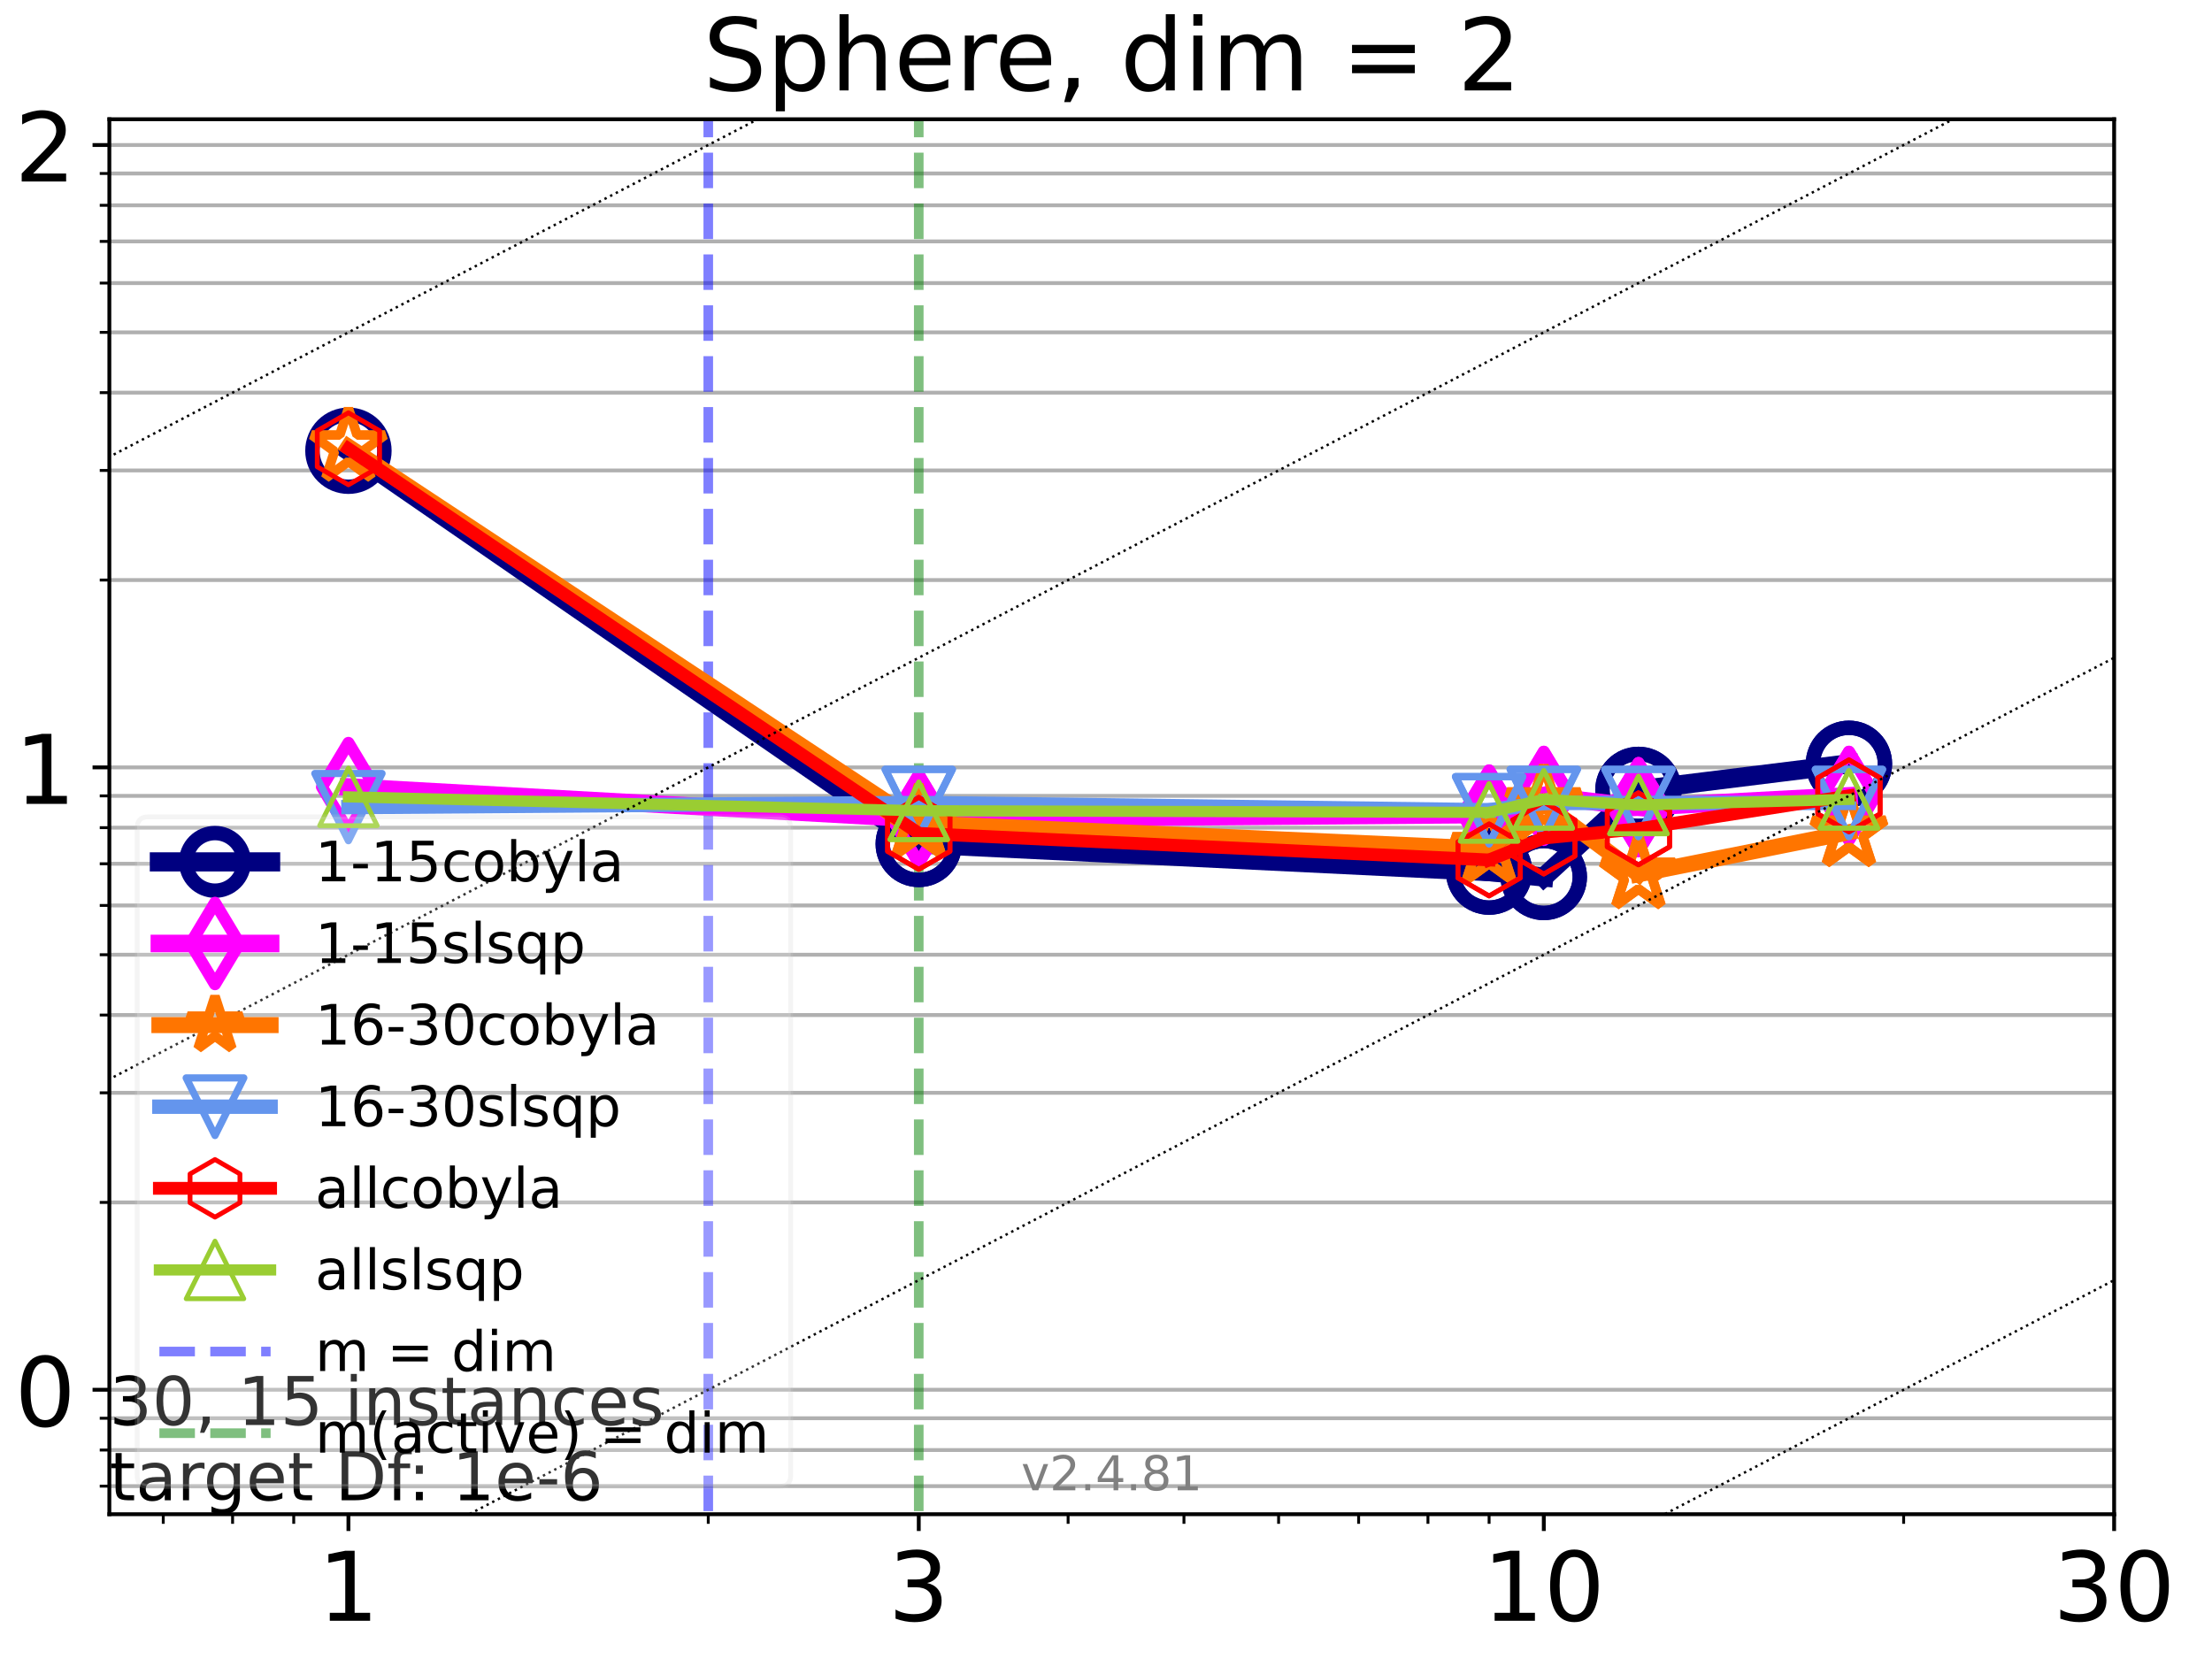 <?xml version="1.0" encoding="utf-8" standalone="no"?>
<!DOCTYPE svg PUBLIC "-//W3C//DTD SVG 1.1//EN"
  "http://www.w3.org/Graphics/SVG/1.1/DTD/svg11.dtd">
<!-- Created with matplotlib (https://matplotlib.org/) -->
<svg height="345.6pt" version="1.1" viewBox="0 0 460.8 345.6" width="460.8pt" xmlns="http://www.w3.org/2000/svg" xmlns:xlink="http://www.w3.org/1999/xlink">
 <defs>
  <style type="text/css">*{stroke-linecap:butt;stroke-linejoin:round;}</style>
 </defs>
 <g id="figure_1">
  <g id="patch_1">
   <path d="M 0 345.6 
L 460.8 345.6 
L 460.8 0 
L 0 0 
z
" style="fill:#ffffff;"/>
  </g>
  <g id="axes_1">
   <g id="patch_2">
    <path d="M 22.78 315.44 
L 440.412 315.44 
L 440.412 24.84 
L 22.78 24.84 
z
" style="fill:#ffffff;"/>
   </g>
   <g id="matplotlib.axis_1">
    <g id="xtick_1">
     <g id="line2d_1">
      <defs>
       <path d="M 0 0 
L 0 3.5 
" id="mc459343560" style="stroke:#000000;stroke-width:0.8;"/>
      </defs>
      <g>
       <use style="stroke:#000000;stroke-width:0.8;" x="72.583" xlink:href="#mc459343560" y="315.44"/>
      </g>
     </g>
     <g id="text_1">
      <!-- 1 -->
      <g transform="translate(66.221 337.637)scale(0.2 -0.2)">
       <defs>
        <path d="M 12.406 8.297 
L 28.516 8.297 
L 28.516 63.922 
L 10.984 60.406 
L 10.984 69.391 
L 28.422 72.906 
L 38.281 72.906 
L 38.281 8.297 
L 54.391 8.297 
L 54.391 0 
L 12.406 0 
z
" id="DejaVuSans-49"/>
       </defs>
       <use xlink:href="#DejaVuSans-49"/>
      </g>
     </g>
    </g>
    <g id="xtick_2">
     <g id="line2d_2">
      <g>
       <use style="stroke:#000000;stroke-width:0.8;" x="191.395" xlink:href="#mc459343560" y="315.44"/>
      </g>
     </g>
     <g id="text_2">
      <!-- 3 -->
      <g transform="translate(185.032 337.637)scale(0.2 -0.2)">
       <defs>
        <path d="M 40.578 39.312 
Q 47.656 37.797 51.625 33 
Q 55.609 28.219 55.609 21.188 
Q 55.609 10.406 48.188 4.484 
Q 40.766 -1.422 27.094 -1.422 
Q 22.516 -1.422 17.656 -0.516 
Q 12.797 0.391 7.625 2.203 
L 7.625 11.719 
Q 11.719 9.328 16.594 8.109 
Q 21.484 6.891 26.812 6.891 
Q 36.078 6.891 40.938 10.547 
Q 45.797 14.203 45.797 21.188 
Q 45.797 27.641 41.281 31.266 
Q 36.766 34.906 28.719 34.906 
L 20.219 34.906 
L 20.219 43.016 
L 29.109 43.016 
Q 36.375 43.016 40.234 45.922 
Q 44.094 48.828 44.094 54.297 
Q 44.094 59.906 40.109 62.906 
Q 36.141 65.922 28.719 65.922 
Q 24.656 65.922 20.016 65.031 
Q 15.375 64.156 9.812 62.312 
L 9.812 71.094 
Q 15.438 72.656 20.344 73.438 
Q 25.25 74.219 29.594 74.219 
Q 40.828 74.219 47.359 69.109 
Q 53.906 64.016 53.906 55.328 
Q 53.906 49.266 50.438 45.094 
Q 46.969 40.922 40.578 39.312 
z
" id="DejaVuSans-51"/>
       </defs>
       <use xlink:href="#DejaVuSans-51"/>
      </g>
     </g>
    </g>
    <g id="xtick_3">
     <g id="line2d_3">
      <g>
       <use style="stroke:#000000;stroke-width:0.8;" x="321.601" xlink:href="#mc459343560" y="315.44"/>
      </g>
     </g>
     <g id="text_3">
      <!-- 10 -->
      <g transform="translate(308.876 337.637)scale(0.2 -0.2)">
       <defs>
        <path d="M 31.781 66.406 
Q 24.172 66.406 20.328 58.906 
Q 16.5 51.422 16.5 36.375 
Q 16.5 21.391 20.328 13.891 
Q 24.172 6.391 31.781 6.391 
Q 39.453 6.391 43.281 13.891 
Q 47.125 21.391 47.125 36.375 
Q 47.125 51.422 43.281 58.906 
Q 39.453 66.406 31.781 66.406 
z
M 31.781 74.219 
Q 44.047 74.219 50.516 64.516 
Q 56.984 54.828 56.984 36.375 
Q 56.984 17.969 50.516 8.266 
Q 44.047 -1.422 31.781 -1.422 
Q 19.531 -1.422 13.062 8.266 
Q 6.594 17.969 6.594 36.375 
Q 6.594 54.828 13.062 64.516 
Q 19.531 74.219 31.781 74.219 
z
" id="DejaVuSans-48"/>
       </defs>
       <use xlink:href="#DejaVuSans-49"/>
       <use x="63.623" xlink:href="#DejaVuSans-48"/>
      </g>
     </g>
    </g>
    <g id="xtick_4">
     <g id="line2d_4">
      <g>
       <use style="stroke:#000000;stroke-width:0.8;" x="440.412" xlink:href="#mc459343560" y="315.44"/>
      </g>
     </g>
     <g id="text_4">
      <!-- 30 -->
      <g transform="translate(427.687 337.637)scale(0.2 -0.2)">
       <use xlink:href="#DejaVuSans-51"/>
       <use x="63.623" xlink:href="#DejaVuSans-48"/>
      </g>
     </g>
    </g>
    <g id="xtick_5">
     <g id="line2d_5">
      <defs>
       <path d="M 0 0 
L 0 2 
" id="mc4c0d52f28" style="stroke:#000000;stroke-width:0.6;"/>
      </defs>
      <g>
       <use style="stroke:#000000;stroke-width:0.6;" x="34.01" xlink:href="#mc4c0d52f28" y="315.44"/>
      </g>
     </g>
    </g>
    <g id="xtick_6">
     <g id="line2d_6">
      <g>
       <use style="stroke:#000000;stroke-width:0.6;" x="48.451" xlink:href="#mc4c0d52f28" y="315.44"/>
      </g>
     </g>
    </g>
    <g id="xtick_7">
     <g id="line2d_7">
      <g>
       <use style="stroke:#000000;stroke-width:0.6;" x="61.189" xlink:href="#mc4c0d52f28" y="315.44"/>
      </g>
     </g>
    </g>
    <g id="xtick_8">
     <g id="line2d_8">
      <g>
       <use style="stroke:#000000;stroke-width:0.6;" x="147.545" xlink:href="#mc4c0d52f28" y="315.44"/>
      </g>
     </g>
    </g>
    <g id="xtick_9">
     <g id="line2d_9">
      <g>
       <use style="stroke:#000000;stroke-width:0.6;" x="222.507" xlink:href="#mc4c0d52f28" y="315.44"/>
      </g>
     </g>
    </g>
    <g id="xtick_10">
     <g id="line2d_10">
      <g>
       <use style="stroke:#000000;stroke-width:0.6;" x="246.639" xlink:href="#mc4c0d52f28" y="315.44"/>
      </g>
     </g>
    </g>
    <g id="xtick_11">
     <g id="line2d_11">
      <g>
       <use style="stroke:#000000;stroke-width:0.6;" x="266.356" xlink:href="#mc4c0d52f28" y="315.44"/>
      </g>
     </g>
    </g>
    <g id="xtick_12">
     <g id="line2d_12">
      <g>
       <use style="stroke:#000000;stroke-width:0.6;" x="283.027" xlink:href="#mc4c0d52f28" y="315.44"/>
      </g>
     </g>
    </g>
    <g id="xtick_13">
     <g id="line2d_13">
      <g>
       <use style="stroke:#000000;stroke-width:0.6;" x="297.468" xlink:href="#mc4c0d52f28" y="315.44"/>
      </g>
     </g>
    </g>
    <g id="xtick_14">
     <g id="line2d_14">
      <g>
       <use style="stroke:#000000;stroke-width:0.6;" x="310.206" xlink:href="#mc4c0d52f28" y="315.44"/>
      </g>
     </g>
    </g>
    <g id="xtick_15">
     <g id="line2d_15">
      <g>
       <use style="stroke:#000000;stroke-width:0.6;" x="396.562" xlink:href="#mc4c0d52f28" y="315.44"/>
      </g>
     </g>
    </g>
   </g>
   <g id="matplotlib.axis_2">
    <g id="ytick_1">
     <g id="line2d_16">
      <path clip-path="url(#p48fa0cc1e3)" d="M 22.78 289.51 
L 440.412 289.51 
" style="fill:none;stroke:#b0b0b0;stroke-linecap:square;stroke-width:0.8;"/>
     </g>
     <g id="line2d_17">
      <defs>
       <path d="M 0 0 
L -3.5 0 
" id="me9a3c6342d" style="stroke:#000000;stroke-width:0.8;"/>
      </defs>
      <g>
       <use style="stroke:#000000;stroke-width:0.8;" x="22.78" xlink:href="#me9a3c6342d" y="289.51"/>
      </g>
     </g>
     <g id="text_5">
      <!-- 0 -->
      <g transform="translate(3.055 297.108)scale(0.2 -0.2)">
       <use xlink:href="#DejaVuSans-48"/>
      </g>
     </g>
    </g>
    <g id="ytick_2">
     <g id="line2d_18">
      <path clip-path="url(#p48fa0cc1e3)" d="M 22.78 159.858 
L 440.412 159.858 
" style="fill:none;stroke:#b0b0b0;stroke-linecap:square;stroke-width:0.8;"/>
     </g>
     <g id="line2d_19">
      <g>
       <use style="stroke:#000000;stroke-width:0.8;" x="22.78" xlink:href="#me9a3c6342d" y="159.858"/>
      </g>
     </g>
     <g id="text_6">
      <!-- 1 -->
      <g transform="translate(3.055 167.457)scale(0.2 -0.2)">
       <use xlink:href="#DejaVuSans-49"/>
      </g>
     </g>
    </g>
    <g id="ytick_3">
     <g id="line2d_20">
      <path clip-path="url(#p48fa0cc1e3)" d="M 22.78 30.207 
L 440.412 30.207 
" style="fill:none;stroke:#b0b0b0;stroke-linecap:square;stroke-width:0.8;"/>
     </g>
     <g id="line2d_21">
      <g>
       <use style="stroke:#000000;stroke-width:0.8;" x="22.78" xlink:href="#me9a3c6342d" y="30.207"/>
      </g>
     </g>
     <g id="text_7">
      <!-- 2 -->
      <g transform="translate(3.055 37.805)scale(0.2 -0.2)">
       <defs>
        <path d="M 19.188 8.297 
L 53.609 8.297 
L 53.609 0 
L 7.328 0 
L 7.328 8.297 
Q 12.938 14.109 22.625 23.891 
Q 32.328 33.688 34.812 36.531 
Q 39.547 41.844 41.422 45.531 
Q 43.312 49.219 43.312 52.781 
Q 43.312 58.594 39.234 62.25 
Q 35.156 65.922 28.609 65.922 
Q 23.969 65.922 18.812 64.312 
Q 13.672 62.703 7.812 59.422 
L 7.812 69.391 
Q 13.766 71.781 18.938 73 
Q 24.125 74.219 28.422 74.219 
Q 39.75 74.219 46.484 68.547 
Q 53.219 62.891 53.219 53.422 
Q 53.219 48.922 51.531 44.891 
Q 49.859 40.875 45.406 35.406 
Q 44.188 33.984 37.641 27.219 
Q 31.109 20.453 19.188 8.297 
z
" id="DejaVuSans-50"/>
       </defs>
       <use xlink:href="#DejaVuSans-50"/>
      </g>
     </g>
    </g>
    <g id="ytick_4">
     <g id="line2d_22">
      <path clip-path="url(#p48fa0cc1e3)" d="M 22.78 309.593 
L 440.412 309.593 
" style="fill:none;stroke:#b0b0b0;stroke-linecap:square;stroke-width:0.8;"/>
     </g>
     <g id="line2d_23">
      <defs>
       <path d="M 0 0 
L -2 0 
" id="m7d1d62fbbb" style="stroke:#000000;stroke-width:0.6;"/>
      </defs>
      <g>
       <use style="stroke:#000000;stroke-width:0.6;" x="22.78" xlink:href="#m7d1d62fbbb" y="309.593"/>
      </g>
     </g>
    </g>
    <g id="ytick_5">
     <g id="line2d_24">
      <path clip-path="url(#p48fa0cc1e3)" d="M 22.78 302.074 
L 440.412 302.074 
" style="fill:none;stroke:#b0b0b0;stroke-linecap:square;stroke-width:0.8;"/>
     </g>
     <g id="line2d_25">
      <g>
       <use style="stroke:#000000;stroke-width:0.6;" x="22.78" xlink:href="#m7d1d62fbbb" y="302.074"/>
      </g>
     </g>
    </g>
    <g id="ytick_6">
     <g id="line2d_26">
      <path clip-path="url(#p48fa0cc1e3)" d="M 22.78 295.442 
L 440.412 295.442 
" style="fill:none;stroke:#b0b0b0;stroke-linecap:square;stroke-width:0.8;"/>
     </g>
     <g id="line2d_27">
      <g>
       <use style="stroke:#000000;stroke-width:0.6;" x="22.78" xlink:href="#m7d1d62fbbb" y="295.442"/>
      </g>
     </g>
    </g>
    <g id="ytick_7">
     <g id="line2d_28">
      <path clip-path="url(#p48fa0cc1e3)" d="M 22.78 250.481 
L 440.412 250.481 
" style="fill:none;stroke:#b0b0b0;stroke-linecap:square;stroke-width:0.8;"/>
     </g>
     <g id="line2d_29">
      <g>
       <use style="stroke:#000000;stroke-width:0.6;" x="22.78" xlink:href="#m7d1d62fbbb" y="250.481"/>
      </g>
     </g>
    </g>
    <g id="ytick_8">
     <g id="line2d_30">
      <path clip-path="url(#p48fa0cc1e3)" d="M 22.78 227.65 
L 440.412 227.65 
" style="fill:none;stroke:#b0b0b0;stroke-linecap:square;stroke-width:0.8;"/>
     </g>
     <g id="line2d_31">
      <g>
       <use style="stroke:#000000;stroke-width:0.6;" x="22.78" xlink:href="#m7d1d62fbbb" y="227.65"/>
      </g>
     </g>
    </g>
    <g id="ytick_9">
     <g id="line2d_32">
      <path clip-path="url(#p48fa0cc1e3)" d="M 22.78 211.452 
L 440.412 211.452 
" style="fill:none;stroke:#b0b0b0;stroke-linecap:square;stroke-width:0.8;"/>
     </g>
     <g id="line2d_33">
      <g>
       <use style="stroke:#000000;stroke-width:0.6;" x="22.78" xlink:href="#m7d1d62fbbb" y="211.452"/>
      </g>
     </g>
    </g>
    <g id="ytick_10">
     <g id="line2d_34">
      <path clip-path="url(#p48fa0cc1e3)" d="M 22.78 198.887 
L 440.412 198.887 
" style="fill:none;stroke:#b0b0b0;stroke-linecap:square;stroke-width:0.8;"/>
     </g>
     <g id="line2d_35">
      <g>
       <use style="stroke:#000000;stroke-width:0.6;" x="22.78" xlink:href="#m7d1d62fbbb" y="198.887"/>
      </g>
     </g>
    </g>
    <g id="ytick_11">
     <g id="line2d_36">
      <path clip-path="url(#p48fa0cc1e3)" d="M 22.78 188.621 
L 440.412 188.621 
" style="fill:none;stroke:#b0b0b0;stroke-linecap:square;stroke-width:0.8;"/>
     </g>
     <g id="line2d_37">
      <g>
       <use style="stroke:#000000;stroke-width:0.6;" x="22.78" xlink:href="#m7d1d62fbbb" y="188.621"/>
      </g>
     </g>
    </g>
    <g id="ytick_12">
     <g id="line2d_38">
      <path clip-path="url(#p48fa0cc1e3)" d="M 22.78 179.941 
L 440.412 179.941 
" style="fill:none;stroke:#b0b0b0;stroke-linecap:square;stroke-width:0.8;"/>
     </g>
     <g id="line2d_39">
      <g>
       <use style="stroke:#000000;stroke-width:0.6;" x="22.78" xlink:href="#m7d1d62fbbb" y="179.941"/>
      </g>
     </g>
    </g>
    <g id="ytick_13">
     <g id="line2d_40">
      <path clip-path="url(#p48fa0cc1e3)" d="M 22.78 172.423 
L 440.412 172.423 
" style="fill:none;stroke:#b0b0b0;stroke-linecap:square;stroke-width:0.8;"/>
     </g>
     <g id="line2d_41">
      <g>
       <use style="stroke:#000000;stroke-width:0.6;" x="22.78" xlink:href="#m7d1d62fbbb" y="172.423"/>
      </g>
     </g>
    </g>
    <g id="ytick_14">
     <g id="line2d_42">
      <path clip-path="url(#p48fa0cc1e3)" d="M 22.78 165.791 
L 440.412 165.791 
" style="fill:none;stroke:#b0b0b0;stroke-linecap:square;stroke-width:0.8;"/>
     </g>
     <g id="line2d_43">
      <g>
       <use style="stroke:#000000;stroke-width:0.6;" x="22.78" xlink:href="#m7d1d62fbbb" y="165.791"/>
      </g>
     </g>
    </g>
    <g id="ytick_15">
     <g id="line2d_44">
      <path clip-path="url(#p48fa0cc1e3)" d="M 22.78 120.829 
L 440.412 120.829 
" style="fill:none;stroke:#b0b0b0;stroke-linecap:square;stroke-width:0.8;"/>
     </g>
     <g id="line2d_45">
      <g>
       <use style="stroke:#000000;stroke-width:0.6;" x="22.78" xlink:href="#m7d1d62fbbb" y="120.829"/>
      </g>
     </g>
    </g>
    <g id="ytick_16">
     <g id="line2d_46">
      <path clip-path="url(#p48fa0cc1e3)" d="M 22.78 97.999 
L 440.412 97.999 
" style="fill:none;stroke:#b0b0b0;stroke-linecap:square;stroke-width:0.8;"/>
     </g>
     <g id="line2d_47">
      <g>
       <use style="stroke:#000000;stroke-width:0.6;" x="22.78" xlink:href="#m7d1d62fbbb" y="97.999"/>
      </g>
     </g>
    </g>
    <g id="ytick_17">
     <g id="line2d_48">
      <path clip-path="url(#p48fa0cc1e3)" d="M 22.78 81.8 
L 440.412 81.8 
" style="fill:none;stroke:#b0b0b0;stroke-linecap:square;stroke-width:0.8;"/>
     </g>
     <g id="line2d_49">
      <g>
       <use style="stroke:#000000;stroke-width:0.6;" x="22.78" xlink:href="#m7d1d62fbbb" y="81.8"/>
      </g>
     </g>
    </g>
    <g id="ytick_18">
     <g id="line2d_50">
      <path clip-path="url(#p48fa0cc1e3)" d="M 22.78 69.236 
L 440.412 69.236 
" style="fill:none;stroke:#b0b0b0;stroke-linecap:square;stroke-width:0.8;"/>
     </g>
     <g id="line2d_51">
      <g>
       <use style="stroke:#000000;stroke-width:0.6;" x="22.78" xlink:href="#m7d1d62fbbb" y="69.236"/>
      </g>
     </g>
    </g>
    <g id="ytick_19">
     <g id="line2d_52">
      <path clip-path="url(#p48fa0cc1e3)" d="M 22.78 58.97 
L 440.412 58.97 
" style="fill:none;stroke:#b0b0b0;stroke-linecap:square;stroke-width:0.8;"/>
     </g>
     <g id="line2d_53">
      <g>
       <use style="stroke:#000000;stroke-width:0.6;" x="22.78" xlink:href="#m7d1d62fbbb" y="58.97"/>
      </g>
     </g>
    </g>
    <g id="ytick_20">
     <g id="line2d_54">
      <path clip-path="url(#p48fa0cc1e3)" d="M 22.78 50.29 
L 440.412 50.29 
" style="fill:none;stroke:#b0b0b0;stroke-linecap:square;stroke-width:0.8;"/>
     </g>
     <g id="line2d_55">
      <g>
       <use style="stroke:#000000;stroke-width:0.6;" x="22.78" xlink:href="#m7d1d62fbbb" y="50.29"/>
      </g>
     </g>
    </g>
    <g id="ytick_21">
     <g id="line2d_56">
      <path clip-path="url(#p48fa0cc1e3)" d="M 22.78 42.771 
L 440.412 42.771 
" style="fill:none;stroke:#b0b0b0;stroke-linecap:square;stroke-width:0.8;"/>
     </g>
     <g id="line2d_57">
      <g>
       <use style="stroke:#000000;stroke-width:0.6;" x="22.78" xlink:href="#m7d1d62fbbb" y="42.771"/>
      </g>
     </g>
    </g>
    <g id="ytick_22">
     <g id="line2d_58">
      <path clip-path="url(#p48fa0cc1e3)" d="M 22.78 36.139 
L 440.412 36.139 
" style="fill:none;stroke:#b0b0b0;stroke-linecap:square;stroke-width:0.8;"/>
     </g>
     <g id="line2d_59">
      <g>
       <use style="stroke:#000000;stroke-width:0.6;" x="22.78" xlink:href="#m7d1d62fbbb" y="36.139"/>
      </g>
     </g>
    </g>
   </g>
   <g id="LineCollection_1">
    <path clip-path="url(#p48fa0cc1e3)" d="M 147.545 346.6 
L 147.545 24.84 
" style="fill:none;stroke:#0000ff;stroke-dasharray:7.4,3.2;stroke-dashoffset:0;stroke-opacity:0.5;stroke-width:2;"/>
   </g>
   <g id="LineCollection_2">
    <path clip-path="url(#p48fa0cc1e3)" d="M 191.395 346.6 
L 191.395 24.84 
" style="fill:none;stroke:#008000;stroke-dasharray:7.4,3.2;stroke-dashoffset:0;stroke-opacity:0.5;stroke-width:2;"/>
   </g>
   <g id="line2d_60">
    <path clip-path="url(#p48fa0cc1e3)" d="M 72.583 93.897 
L 191.395 175.807 
" style="fill:none;stroke:#000080;stroke-linecap:square;stroke-width:4;"/>
    <defs>
     <path d="M 0 7.5 
C 1.989 7.5 3.897 6.71 5.303 5.303 
C 6.71 3.897 7.5 1.989 7.5 0 
C 7.5 -1.989 6.71 -3.897 5.303 -5.303 
C 3.897 -6.71 1.989 -7.5 0 -7.5 
C -1.989 -7.5 -3.897 -6.71 -5.303 -5.303 
C -6.71 -3.897 -7.5 -1.989 -7.5 0 
C -7.5 1.989 -6.71 3.897 -5.303 5.303 
C -3.897 6.71 -1.989 7.5 0 7.5 
z
" id="mafd2388999" style="stroke:#000080;stroke-width:3;"/>
    </defs>
    <g clip-path="url(#p48fa0cc1e3)">
     <use style="fill-opacity:0;stroke:#000080;stroke-width:3;" x="72.583" xlink:href="#mafd2388999" y="93.897"/>
     <use style="fill-opacity:0;stroke:#000080;stroke-width:3;" x="191.395" xlink:href="#mafd2388999" y="175.807"/>
    </g>
   </g>
   <g id="line2d_61">
    <path clip-path="url(#p48fa0cc1e3)" d="M 191.395 175.807 
L 310.206 181.574 
" style="fill:none;stroke:#000080;stroke-linecap:square;stroke-width:4;"/>
    <g clip-path="url(#p48fa0cc1e3)">
     <use style="fill-opacity:0;stroke:#000080;stroke-width:3;" x="191.395" xlink:href="#mafd2388999" y="175.807"/>
     <use style="fill-opacity:0;stroke:#000080;stroke-width:3;" x="310.206" xlink:href="#mafd2388999" y="181.574"/>
    </g>
   </g>
   <g id="line2d_62">
    <path clip-path="url(#p48fa0cc1e3)" d="M 310.206 181.574 
L 321.601 182.689 
" style="fill:none;stroke:#000080;stroke-linecap:square;stroke-width:4;"/>
    <g clip-path="url(#p48fa0cc1e3)">
     <use style="fill-opacity:0;stroke:#000080;stroke-width:3;" x="310.206" xlink:href="#mafd2388999" y="181.574"/>
     <use style="fill-opacity:0;stroke:#000080;stroke-width:3;" x="321.601" xlink:href="#mafd2388999" y="182.689"/>
    </g>
   </g>
   <g id="line2d_63">
    <path clip-path="url(#p48fa0cc1e3)" d="M 321.601 182.689 
L 341.318 164.553 
" style="fill:none;stroke:#000080;stroke-linecap:square;stroke-width:4;"/>
    <g clip-path="url(#p48fa0cc1e3)">
     <use style="fill-opacity:0;stroke:#000080;stroke-width:3;" x="321.601" xlink:href="#mafd2388999" y="182.689"/>
     <use style="fill-opacity:0;stroke:#000080;stroke-width:3;" x="341.318" xlink:href="#mafd2388999" y="164.553"/>
    </g>
   </g>
   <g id="line2d_64">
    <path clip-path="url(#p48fa0cc1e3)" d="M 341.318 164.553 
L 385.168 159.112 
" style="fill:none;stroke:#000080;stroke-linecap:square;stroke-width:4;"/>
    <g clip-path="url(#p48fa0cc1e3)">
     <use style="fill-opacity:0;stroke:#000080;stroke-width:3;" x="341.318" xlink:href="#mafd2388999" y="164.553"/>
     <use style="fill-opacity:0;stroke:#000080;stroke-width:3;" x="385.168" xlink:href="#mafd2388999" y="159.112"/>
    </g>
   </g>
   <g id="line2d_65">
    <path clip-path="url(#p48fa0cc1e3)" d="M 385.168 159.112 
" style="fill:none;stroke:#000080;stroke-linecap:square;stroke-width:4;"/>
    <g clip-path="url(#p48fa0cc1e3)">
     <use style="fill-opacity:0;stroke:#000080;stroke-width:3;" x="385.168" xlink:href="#mafd2388999" y="159.112"/>
    </g>
   </g>
   <g id="line2d_66"/>
   <g id="line2d_67">
    <path clip-path="url(#p48fa0cc1e3)" d="M 72.583 163.944 
L 191.395 170.576 
" style="fill:none;stroke:#ff00ff;stroke-linecap:square;stroke-width:3.667;"/>
    <defs>
     <path d="M -0 9.192 
L 5.515 0 
L 0 -9.192 
L -5.515 -0 
z
" id="m07763f2597" style="stroke:#ff00ff;stroke-linejoin:miter;stroke-width:2.5;"/>
    </defs>
    <g clip-path="url(#p48fa0cc1e3)">
     <use style="fill-opacity:0;stroke:#ff00ff;stroke-linejoin:miter;stroke-width:2.5;" x="72.583" xlink:href="#m07763f2597" y="163.944"/>
     <use style="fill-opacity:0;stroke:#ff00ff;stroke-linejoin:miter;stroke-width:2.5;" x="191.395" xlink:href="#m07763f2597" y="170.576"/>
    </g>
   </g>
   <g id="line2d_68">
    <path clip-path="url(#p48fa0cc1e3)" d="M 191.395 170.576 
L 310.206 169.675 
" style="fill:none;stroke:#ff00ff;stroke-linecap:square;stroke-width:3.667;"/>
    <g clip-path="url(#p48fa0cc1e3)">
     <use style="fill-opacity:0;stroke:#ff00ff;stroke-linejoin:miter;stroke-width:2.5;" x="191.395" xlink:href="#m07763f2597" y="170.576"/>
     <use style="fill-opacity:0;stroke:#ff00ff;stroke-linejoin:miter;stroke-width:2.5;" x="310.206" xlink:href="#m07763f2597" y="169.675"/>
    </g>
   </g>
   <g id="line2d_69">
    <path clip-path="url(#p48fa0cc1e3)" d="M 310.206 169.675 
L 321.601 165.791 
" style="fill:none;stroke:#ff00ff;stroke-linecap:square;stroke-width:3.667;"/>
    <g clip-path="url(#p48fa0cc1e3)">
     <use style="fill-opacity:0;stroke:#ff00ff;stroke-linejoin:miter;stroke-width:2.5;" x="310.206" xlink:href="#m07763f2597" y="169.675"/>
     <use style="fill-opacity:0;stroke:#ff00ff;stroke-linejoin:miter;stroke-width:2.5;" x="321.601" xlink:href="#m07763f2597" y="165.791"/>
    </g>
   </g>
   <g id="line2d_70">
    <path clip-path="url(#p48fa0cc1e3)" d="M 321.601 165.791 
L 341.318 168.133 
" style="fill:none;stroke:#ff00ff;stroke-linecap:square;stroke-width:3.667;"/>
    <g clip-path="url(#p48fa0cc1e3)">
     <use style="fill-opacity:0;stroke:#ff00ff;stroke-linejoin:miter;stroke-width:2.5;" x="321.601" xlink:href="#m07763f2597" y="165.791"/>
     <use style="fill-opacity:0;stroke:#ff00ff;stroke-linejoin:miter;stroke-width:2.5;" x="341.318" xlink:href="#m07763f2597" y="168.133"/>
    </g>
   </g>
   <g id="line2d_71">
    <path clip-path="url(#p48fa0cc1e3)" d="M 341.318 168.133 
L 385.168 165.791 
" style="fill:none;stroke:#ff00ff;stroke-linecap:square;stroke-width:3.667;"/>
    <g clip-path="url(#p48fa0cc1e3)">
     <use style="fill-opacity:0;stroke:#ff00ff;stroke-linejoin:miter;stroke-width:2.5;" x="341.318" xlink:href="#m07763f2597" y="168.133"/>
     <use style="fill-opacity:0;stroke:#ff00ff;stroke-linejoin:miter;stroke-width:2.5;" x="385.168" xlink:href="#m07763f2597" y="165.791"/>
    </g>
   </g>
   <g id="line2d_72">
    <path clip-path="url(#p48fa0cc1e3)" d="M 385.168 165.791 
" style="fill:none;stroke:#ff00ff;stroke-linecap:square;stroke-width:3.667;"/>
    <g clip-path="url(#p48fa0cc1e3)">
     <use style="fill-opacity:0;stroke:#ff00ff;stroke-linejoin:miter;stroke-width:2.5;" x="385.168" xlink:href="#m07763f2597" y="165.791"/>
    </g>
   </g>
   <g id="line2d_73"/>
   <g id="line2d_74">
    <path clip-path="url(#p48fa0cc1e3)" d="M 72.583 93.089 
L 191.395 171.492 
" style="fill:none;stroke:#ff7500;stroke-linecap:square;stroke-width:3.333;"/>
    <defs>
     <path d="M 0 -8 
L -1.796 -2.472 
L -7.608 -2.472 
L -2.906 0.944 
L -4.702 6.472 
L -0 3.056 
L 4.702 6.472 
L 2.906 0.944 
L 7.608 -2.472 
L 1.796 -2.472 
z
" id="mc5d2d7866d" style="stroke:#ff7500;stroke-linejoin:bevel;stroke-width:2;"/>
    </defs>
    <g clip-path="url(#p48fa0cc1e3)">
     <use style="fill-opacity:0;stroke:#ff7500;stroke-linejoin:bevel;stroke-width:2;" x="72.583" xlink:href="#mc5d2d7866d" y="93.089"/>
     <use style="fill-opacity:0;stroke:#ff7500;stroke-linejoin:bevel;stroke-width:2;" x="191.395" xlink:href="#mc5d2d7866d" y="171.492"/>
    </g>
   </g>
   <g id="line2d_75">
    <path clip-path="url(#p48fa0cc1e3)" d="M 191.395 171.492 
L 310.206 176.812 
" style="fill:none;stroke:#ff7500;stroke-linecap:square;stroke-width:3.333;"/>
    <g clip-path="url(#p48fa0cc1e3)">
     <use style="fill-opacity:0;stroke:#ff7500;stroke-linejoin:bevel;stroke-width:2;" x="191.395" xlink:href="#mc5d2d7866d" y="171.492"/>
     <use style="fill-opacity:0;stroke:#ff7500;stroke-linejoin:bevel;stroke-width:2;" x="310.206" xlink:href="#mc5d2d7866d" y="176.812"/>
    </g>
   </g>
   <g id="line2d_76">
    <path clip-path="url(#p48fa0cc1e3)" d="M 310.206 176.812 
L 321.601 167.484 
" style="fill:none;stroke:#ff7500;stroke-linecap:square;stroke-width:3.333;"/>
    <g clip-path="url(#p48fa0cc1e3)">
     <use style="fill-opacity:0;stroke:#ff7500;stroke-linejoin:bevel;stroke-width:2;" x="310.206" xlink:href="#mc5d2d7866d" y="176.812"/>
     <use style="fill-opacity:0;stroke:#ff7500;stroke-linejoin:bevel;stroke-width:2;" x="321.601" xlink:href="#mc5d2d7866d" y="167.484"/>
    </g>
   </g>
   <g id="line2d_77">
    <path clip-path="url(#p48fa0cc1e3)" d="M 321.601 167.484 
L 341.318 182.128 
" style="fill:none;stroke:#ff7500;stroke-linecap:square;stroke-width:3.333;"/>
    <g clip-path="url(#p48fa0cc1e3)">
     <use style="fill-opacity:0;stroke:#ff7500;stroke-linejoin:bevel;stroke-width:2;" x="321.601" xlink:href="#mc5d2d7866d" y="167.484"/>
     <use style="fill-opacity:0;stroke:#ff7500;stroke-linejoin:bevel;stroke-width:2;" x="341.318" xlink:href="#mc5d2d7866d" y="182.128"/>
    </g>
   </g>
   <g id="line2d_78">
    <path clip-path="url(#p48fa0cc1e3)" d="M 341.318 182.128 
L 385.168 173.369 
" style="fill:none;stroke:#ff7500;stroke-linecap:square;stroke-width:3.333;"/>
    <g clip-path="url(#p48fa0cc1e3)">
     <use style="fill-opacity:0;stroke:#ff7500;stroke-linejoin:bevel;stroke-width:2;" x="341.318" xlink:href="#mc5d2d7866d" y="182.128"/>
     <use style="fill-opacity:0;stroke:#ff7500;stroke-linejoin:bevel;stroke-width:2;" x="385.168" xlink:href="#mc5d2d7866d" y="173.369"/>
    </g>
   </g>
   <g id="line2d_79">
    <path clip-path="url(#p48fa0cc1e3)" d="M 385.168 173.369 
" style="fill:none;stroke:#ff7500;stroke-linecap:square;stroke-width:3.333;"/>
    <g clip-path="url(#p48fa0cc1e3)">
     <use style="fill-opacity:0;stroke:#ff7500;stroke-linejoin:bevel;stroke-width:2;" x="385.168" xlink:href="#mc5d2d7866d" y="173.369"/>
    </g>
   </g>
   <g id="line2d_80"/>
   <g id="line2d_81">
    <path clip-path="url(#p48fa0cc1e3)" d="M 72.583 168.133 
L 191.395 167.27 
" style="fill:none;stroke:#6495ed;stroke-linecap:square;stroke-width:3;"/>
    <defs>
     <path d="M -0 7 
L 7 -7 
L -7 -7 
z
" id="mc9ab129575" style="stroke:#6495ed;stroke-linejoin:miter;stroke-width:1.5;"/>
    </defs>
    <g clip-path="url(#p48fa0cc1e3)">
     <use style="fill-opacity:0;stroke:#6495ed;stroke-linejoin:miter;stroke-width:1.5;" x="72.583" xlink:href="#mc9ab129575" y="168.133"/>
     <use style="fill-opacity:0;stroke:#6495ed;stroke-linejoin:miter;stroke-width:1.5;" x="191.395" xlink:href="#mc9ab129575" y="167.27"/>
    </g>
   </g>
   <g id="line2d_82">
    <path clip-path="url(#p48fa0cc1e3)" d="M 191.395 167.27 
L 310.206 168.789 
" style="fill:none;stroke:#6495ed;stroke-linecap:square;stroke-width:3;"/>
    <g clip-path="url(#p48fa0cc1e3)">
     <use style="fill-opacity:0;stroke:#6495ed;stroke-linejoin:miter;stroke-width:1.5;" x="191.395" xlink:href="#mc9ab129575" y="167.27"/>
     <use style="fill-opacity:0;stroke:#6495ed;stroke-linejoin:miter;stroke-width:1.5;" x="310.206" xlink:href="#mc9ab129575" y="168.789"/>
    </g>
   </g>
   <g id="line2d_83">
    <path clip-path="url(#p48fa0cc1e3)" d="M 310.206 168.789 
L 321.601 167.27 
" style="fill:none;stroke:#6495ed;stroke-linecap:square;stroke-width:3;"/>
    <g clip-path="url(#p48fa0cc1e3)">
     <use style="fill-opacity:0;stroke:#6495ed;stroke-linejoin:miter;stroke-width:1.5;" x="310.206" xlink:href="#mc9ab129575" y="168.789"/>
     <use style="fill-opacity:0;stroke:#6495ed;stroke-linejoin:miter;stroke-width:1.5;" x="321.601" xlink:href="#mc9ab129575" y="167.27"/>
    </g>
   </g>
   <g id="line2d_84">
    <path clip-path="url(#p48fa0cc1e3)" d="M 321.601 167.27 
L 341.318 167.27 
" style="fill:none;stroke:#6495ed;stroke-linecap:square;stroke-width:3;"/>
    <g clip-path="url(#p48fa0cc1e3)">
     <use style="fill-opacity:0;stroke:#6495ed;stroke-linejoin:miter;stroke-width:1.5;" x="321.601" xlink:href="#mc9ab129575" y="167.27"/>
     <use style="fill-opacity:0;stroke:#6495ed;stroke-linejoin:miter;stroke-width:1.5;" x="341.318" xlink:href="#mc9ab129575" y="167.27"/>
    </g>
   </g>
   <g id="line2d_85">
    <path clip-path="url(#p48fa0cc1e3)" d="M 341.318 167.27 
L 385.168 167.27 
" style="fill:none;stroke:#6495ed;stroke-linecap:square;stroke-width:3;"/>
    <g clip-path="url(#p48fa0cc1e3)">
     <use style="fill-opacity:0;stroke:#6495ed;stroke-linejoin:miter;stroke-width:1.5;" x="341.318" xlink:href="#mc9ab129575" y="167.27"/>
     <use style="fill-opacity:0;stroke:#6495ed;stroke-linejoin:miter;stroke-width:1.5;" x="385.168" xlink:href="#mc9ab129575" y="167.27"/>
    </g>
   </g>
   <g id="line2d_86">
    <path clip-path="url(#p48fa0cc1e3)" d="M 385.168 167.27 
" style="fill:none;stroke:#6495ed;stroke-linecap:square;stroke-width:3;"/>
    <g clip-path="url(#p48fa0cc1e3)">
     <use style="fill-opacity:0;stroke:#6495ed;stroke-linejoin:miter;stroke-width:1.5;" x="385.168" xlink:href="#mc9ab129575" y="167.27"/>
    </g>
   </g>
   <g id="line2d_87"/>
   <g id="line2d_88">
    <path clip-path="url(#p48fa0cc1e3)" d="M 72.583 93.492 
L 191.395 173.608 
" style="fill:none;stroke:#ff0000;stroke-linecap:square;stroke-width:2.667;"/>
    <defs>
     <path d="M 0 -7.5 
L -6.495 -3.75 
L -6.495 3.75 
L -0 7.5 
L 6.495 3.75 
L 6.495 -3.75 
z
" id="m2a44c00536" style="stroke:#ff0000;stroke-linejoin:miter;"/>
    </defs>
    <g clip-path="url(#p48fa0cc1e3)">
     <use style="fill-opacity:0;stroke:#ff0000;stroke-linejoin:miter;" x="72.583" xlink:href="#m2a44c00536" y="93.492"/>
     <use style="fill-opacity:0;stroke:#ff0000;stroke-linejoin:miter;" x="191.395" xlink:href="#m2a44c00536" y="173.608"/>
    </g>
   </g>
   <g id="line2d_89">
    <path clip-path="url(#p48fa0cc1e3)" d="M 191.395 173.608 
L 310.206 179.143 
" style="fill:none;stroke:#ff0000;stroke-linecap:square;stroke-width:2.667;"/>
    <g clip-path="url(#p48fa0cc1e3)">
     <use style="fill-opacity:0;stroke:#ff0000;stroke-linejoin:miter;" x="191.395" xlink:href="#m2a44c00536" y="173.608"/>
     <use style="fill-opacity:0;stroke:#ff0000;stroke-linejoin:miter;" x="310.206" xlink:href="#m2a44c00536" y="179.143"/>
    </g>
   </g>
   <g id="line2d_90">
    <path clip-path="url(#p48fa0cc1e3)" d="M 310.206 179.143 
L 321.601 174.575 
" style="fill:none;stroke:#ff0000;stroke-linecap:square;stroke-width:2.667;"/>
    <g clip-path="url(#p48fa0cc1e3)">
     <use style="fill-opacity:0;stroke:#ff0000;stroke-linejoin:miter;" x="310.206" xlink:href="#m2a44c00536" y="179.143"/>
     <use style="fill-opacity:0;stroke:#ff0000;stroke-linejoin:miter;" x="321.601" xlink:href="#m2a44c00536" y="174.575"/>
    </g>
   </g>
   <g id="line2d_91">
    <path clip-path="url(#p48fa0cc1e3)" d="M 321.601 174.575 
L 341.318 172.658 
" style="fill:none;stroke:#ff0000;stroke-linecap:square;stroke-width:2.667;"/>
    <g clip-path="url(#p48fa0cc1e3)">
     <use style="fill-opacity:0;stroke:#ff0000;stroke-linejoin:miter;" x="321.601" xlink:href="#m2a44c00536" y="174.575"/>
     <use style="fill-opacity:0;stroke:#ff0000;stroke-linejoin:miter;" x="341.318" xlink:href="#m2a44c00536" y="172.658"/>
    </g>
   </g>
   <g id="line2d_92">
    <path clip-path="url(#p48fa0cc1e3)" d="M 341.318 172.658 
L 385.168 165.791 
" style="fill:none;stroke:#ff0000;stroke-linecap:square;stroke-width:2.667;"/>
    <g clip-path="url(#p48fa0cc1e3)">
     <use style="fill-opacity:0;stroke:#ff0000;stroke-linejoin:miter;" x="341.318" xlink:href="#m2a44c00536" y="172.658"/>
     <use style="fill-opacity:0;stroke:#ff0000;stroke-linejoin:miter;" x="385.168" xlink:href="#m2a44c00536" y="165.791"/>
    </g>
   </g>
   <g id="line2d_93">
    <path clip-path="url(#p48fa0cc1e3)" d="M 385.168 165.791 
" style="fill:none;stroke:#ff0000;stroke-linecap:square;stroke-width:2.667;"/>
    <g clip-path="url(#p48fa0cc1e3)">
     <use style="fill-opacity:0;stroke:#ff0000;stroke-linejoin:miter;" x="385.168" xlink:href="#m2a44c00536" y="165.791"/>
    </g>
   </g>
   <g id="line2d_94"/>
   <g id="line2d_95">
    <path clip-path="url(#p48fa0cc1e3)" d="M 72.583 166 
L 191.395 168.899 
" style="fill:none;stroke:#9acd32;stroke-linecap:square;stroke-width:2.333;"/>
    <defs>
     <path d="M 0 -6 
L -6 6 
L 6 6 
z
" id="md96ff78ff9" style="stroke:#9acd32;stroke-linejoin:miter;"/>
    </defs>
    <g clip-path="url(#p48fa0cc1e3)">
     <use style="fill-opacity:0;stroke:#9acd32;stroke-linejoin:miter;" x="72.583" xlink:href="#md96ff78ff9" y="166"/>
     <use style="fill-opacity:0;stroke:#9acd32;stroke-linejoin:miter;" x="191.395" xlink:href="#md96ff78ff9" y="168.899"/>
    </g>
   </g>
   <g id="line2d_96">
    <path clip-path="url(#p48fa0cc1e3)" d="M 191.395 168.899 
L 310.206 169.23 
" style="fill:none;stroke:#9acd32;stroke-linecap:square;stroke-width:2.333;"/>
    <g clip-path="url(#p48fa0cc1e3)">
     <use style="fill-opacity:0;stroke:#9acd32;stroke-linejoin:miter;" x="191.395" xlink:href="#md96ff78ff9" y="168.899"/>
     <use style="fill-opacity:0;stroke:#9acd32;stroke-linejoin:miter;" x="310.206" xlink:href="#md96ff78ff9" y="169.23"/>
    </g>
   </g>
   <g id="line2d_97">
    <path clip-path="url(#p48fa0cc1e3)" d="M 310.206 169.23 
L 321.601 166.525 
" style="fill:none;stroke:#9acd32;stroke-linecap:square;stroke-width:2.333;"/>
    <g clip-path="url(#p48fa0cc1e3)">
     <use style="fill-opacity:0;stroke:#9acd32;stroke-linejoin:miter;" x="310.206" xlink:href="#md96ff78ff9" y="169.23"/>
     <use style="fill-opacity:0;stroke:#9acd32;stroke-linejoin:miter;" x="321.601" xlink:href="#md96ff78ff9" y="166.525"/>
    </g>
   </g>
   <g id="line2d_98">
    <path clip-path="url(#p48fa0cc1e3)" d="M 321.601 166.525 
L 341.318 167.7 
" style="fill:none;stroke:#9acd32;stroke-linecap:square;stroke-width:2.333;"/>
    <g clip-path="url(#p48fa0cc1e3)">
     <use style="fill-opacity:0;stroke:#9acd32;stroke-linejoin:miter;" x="321.601" xlink:href="#md96ff78ff9" y="166.525"/>
     <use style="fill-opacity:0;stroke:#9acd32;stroke-linejoin:miter;" x="341.318" xlink:href="#md96ff78ff9" y="167.7"/>
    </g>
   </g>
   <g id="line2d_99">
    <path clip-path="url(#p48fa0cc1e3)" d="M 341.318 167.7 
L 385.168 166.525 
" style="fill:none;stroke:#9acd32;stroke-linecap:square;stroke-width:2.333;"/>
    <g clip-path="url(#p48fa0cc1e3)">
     <use style="fill-opacity:0;stroke:#9acd32;stroke-linejoin:miter;" x="341.318" xlink:href="#md96ff78ff9" y="167.7"/>
     <use style="fill-opacity:0;stroke:#9acd32;stroke-linejoin:miter;" x="385.168" xlink:href="#md96ff78ff9" y="166.525"/>
    </g>
   </g>
   <g id="line2d_100">
    <path clip-path="url(#p48fa0cc1e3)" d="M 385.168 166.525 
" style="fill:none;stroke:#9acd32;stroke-linecap:square;stroke-width:2.333;"/>
    <g clip-path="url(#p48fa0cc1e3)">
     <use style="fill-opacity:0;stroke:#9acd32;stroke-linejoin:miter;" x="385.168" xlink:href="#md96ff78ff9" y="166.525"/>
    </g>
   </g>
   <g id="line2d_101"/>
   <g id="line2d_102">
    <path clip-path="url(#p48fa0cc1e3)" d="M 286.911 346.6 
L 461.8 255.543 
" style="fill:none;stroke:#000000;stroke-dasharray:0.5,0.825;stroke-dashoffset:0;stroke-width:0.5;"/>
   </g>
   <g id="line2d_103">
    <path clip-path="url(#p48fa0cc1e3)" d="M 37.894 346.6 
L 461.8 125.892 
" style="fill:none;stroke:#000000;stroke-dasharray:0.5,0.825;stroke-dashoffset:0;stroke-width:0.5;"/>
   </g>
   <g id="line2d_104">
    <path clip-path="url(#p48fa0cc1e3)" d="M -1 237.199 
L 456.5 -1 
" style="fill:none;stroke:#000000;stroke-dasharray:0.5,0.825;stroke-dashoffset:0;stroke-width:0.5;"/>
   </g>
   <g id="line2d_105">
    <path clip-path="url(#p48fa0cc1e3)" d="M -1 107.547 
L 207.483 -1 
" style="fill:none;stroke:#000000;stroke-dasharray:0.5,0.825;stroke-dashoffset:0;stroke-width:0.5;"/>
   </g>
   <g id="line2d_106">
    <path clip-path="url(#p48fa0cc1e3)" style="fill:none;stroke:#000000;stroke-dasharray:0.5,0.825;stroke-dashoffset:0;stroke-width:0.5;"/>
   </g>
   <g id="line2d_107">
    <path clip-path="url(#p48fa0cc1e3)" style="fill:none;stroke:#000000;stroke-dasharray:0.5,0.825;stroke-dashoffset:0;stroke-width:0.5;"/>
   </g>
   <g id="line2d_108">
    <path clip-path="url(#p48fa0cc1e3)" style="fill:none;stroke:#000000;stroke-dasharray:0.5,0.825;stroke-dashoffset:0;stroke-width:0.5;"/>
   </g>
   <g id="line2d_109">
    <path clip-path="url(#p48fa0cc1e3)" style="fill:none;stroke:#000000;stroke-dasharray:0.5,0.825;stroke-dashoffset:0;stroke-width:0.5;"/>
   </g>
   <g id="line2d_110">
    <path clip-path="url(#p48fa0cc1e3)" style="fill:none;stroke:#000000;stroke-dasharray:0.5,0.825;stroke-dashoffset:0;stroke-width:0.5;"/>
   </g>
   <g id="patch_3">
    <path d="M 22.78 315.44 
L 22.78 24.84 
" style="fill:none;stroke:#000000;stroke-linecap:square;stroke-linejoin:miter;stroke-width:0.8;"/>
   </g>
   <g id="patch_4">
    <path d="M 440.412 315.44 
L 440.412 24.84 
" style="fill:none;stroke:#000000;stroke-linecap:square;stroke-linejoin:miter;stroke-width:0.8;"/>
   </g>
   <g id="patch_5">
    <path d="M 22.78 315.44 
L 440.412 315.44 
" style="fill:none;stroke:#000000;stroke-linecap:square;stroke-linejoin:miter;stroke-width:0.8;"/>
   </g>
   <g id="patch_6">
    <path d="M 22.78 24.84 
L 440.412 24.84 
" style="fill:none;stroke:#000000;stroke-linecap:square;stroke-linejoin:miter;stroke-width:0.8;"/>
   </g>
   <g id="text_8">
    <!-- 30, 15 instances -->
    <g transform="translate(22.78 296.851)scale(0.14 -0.14)">
     <defs>
      <path d="M 11.719 12.406 
L 22.016 12.406 
L 22.016 4 
L 14.016 -11.625 
L 7.719 -11.625 
L 11.719 4 
z
" id="DejaVuSans-44"/>
      <path id="DejaVuSans-32"/>
      <path d="M 10.797 72.906 
L 49.516 72.906 
L 49.516 64.594 
L 19.828 64.594 
L 19.828 46.734 
Q 21.969 47.469 24.109 47.828 
Q 26.266 48.188 28.422 48.188 
Q 40.625 48.188 47.75 41.5 
Q 54.891 34.812 54.891 23.391 
Q 54.891 11.625 47.562 5.094 
Q 40.234 -1.422 26.906 -1.422 
Q 22.312 -1.422 17.547 -0.641 
Q 12.797 0.141 7.719 1.703 
L 7.719 11.625 
Q 12.109 9.234 16.797 8.062 
Q 21.484 6.891 26.703 6.891 
Q 35.156 6.891 40.078 11.328 
Q 45.016 15.766 45.016 23.391 
Q 45.016 31 40.078 35.438 
Q 35.156 39.891 26.703 39.891 
Q 22.75 39.891 18.812 39.016 
Q 14.891 38.141 10.797 36.281 
z
" id="DejaVuSans-53"/>
      <path d="M 9.422 54.688 
L 18.406 54.688 
L 18.406 0 
L 9.422 0 
z
M 9.422 75.984 
L 18.406 75.984 
L 18.406 64.594 
L 9.422 64.594 
z
" id="DejaVuSans-105"/>
      <path d="M 54.891 33.016 
L 54.891 0 
L 45.906 0 
L 45.906 32.719 
Q 45.906 40.484 42.875 44.328 
Q 39.844 48.188 33.797 48.188 
Q 26.516 48.188 22.312 43.547 
Q 18.109 38.922 18.109 30.906 
L 18.109 0 
L 9.078 0 
L 9.078 54.688 
L 18.109 54.688 
L 18.109 46.188 
Q 21.344 51.125 25.703 53.562 
Q 30.078 56 35.797 56 
Q 45.219 56 50.047 50.172 
Q 54.891 44.344 54.891 33.016 
z
" id="DejaVuSans-110"/>
      <path d="M 44.281 53.078 
L 44.281 44.578 
Q 40.484 46.531 36.375 47.5 
Q 32.281 48.484 27.875 48.484 
Q 21.188 48.484 17.844 46.438 
Q 14.5 44.391 14.5 40.281 
Q 14.5 37.156 16.891 35.375 
Q 19.281 33.594 26.516 31.984 
L 29.594 31.297 
Q 39.156 29.25 43.188 25.516 
Q 47.219 21.781 47.219 15.094 
Q 47.219 7.469 41.188 3.016 
Q 35.156 -1.422 24.609 -1.422 
Q 20.219 -1.422 15.453 -0.562 
Q 10.688 0.297 5.422 2 
L 5.422 11.281 
Q 10.406 8.688 15.234 7.391 
Q 20.062 6.109 24.812 6.109 
Q 31.156 6.109 34.562 8.281 
Q 37.984 10.453 37.984 14.406 
Q 37.984 18.062 35.516 20.016 
Q 33.062 21.969 24.703 23.781 
L 21.578 24.516 
Q 13.234 26.266 9.516 29.906 
Q 5.812 33.547 5.812 39.891 
Q 5.812 47.609 11.281 51.797 
Q 16.75 56 26.812 56 
Q 31.781 56 36.172 55.266 
Q 40.578 54.547 44.281 53.078 
z
" id="DejaVuSans-115"/>
      <path d="M 18.312 70.219 
L 18.312 54.688 
L 36.812 54.688 
L 36.812 47.703 
L 18.312 47.703 
L 18.312 18.016 
Q 18.312 11.328 20.141 9.422 
Q 21.969 7.516 27.594 7.516 
L 36.812 7.516 
L 36.812 0 
L 27.594 0 
Q 17.188 0 13.234 3.875 
Q 9.281 7.766 9.281 18.016 
L 9.281 47.703 
L 2.688 47.703 
L 2.688 54.688 
L 9.281 54.688 
L 9.281 70.219 
z
" id="DejaVuSans-116"/>
      <path d="M 34.281 27.484 
Q 23.391 27.484 19.188 25 
Q 14.984 22.516 14.984 16.5 
Q 14.984 11.719 18.141 8.906 
Q 21.297 6.109 26.703 6.109 
Q 34.188 6.109 38.703 11.406 
Q 43.219 16.703 43.219 25.484 
L 43.219 27.484 
z
M 52.203 31.203 
L 52.203 0 
L 43.219 0 
L 43.219 8.297 
Q 40.141 3.328 35.547 0.953 
Q 30.953 -1.422 24.312 -1.422 
Q 15.922 -1.422 10.953 3.297 
Q 6 8.016 6 15.922 
Q 6 25.141 12.172 29.828 
Q 18.359 34.516 30.609 34.516 
L 43.219 34.516 
L 43.219 35.406 
Q 43.219 41.609 39.141 45 
Q 35.062 48.391 27.688 48.391 
Q 23 48.391 18.547 47.266 
Q 14.109 46.141 10.016 43.891 
L 10.016 52.203 
Q 14.938 54.109 19.578 55.047 
Q 24.219 56 28.609 56 
Q 40.484 56 46.344 49.844 
Q 52.203 43.703 52.203 31.203 
z
" id="DejaVuSans-97"/>
      <path d="M 48.781 52.594 
L 48.781 44.188 
Q 44.969 46.297 41.141 47.344 
Q 37.312 48.391 33.406 48.391 
Q 24.656 48.391 19.812 42.844 
Q 14.984 37.312 14.984 27.297 
Q 14.984 17.281 19.812 11.734 
Q 24.656 6.203 33.406 6.203 
Q 37.312 6.203 41.141 7.25 
Q 44.969 8.297 48.781 10.406 
L 48.781 2.094 
Q 45.016 0.344 40.984 -0.531 
Q 36.969 -1.422 32.422 -1.422 
Q 20.062 -1.422 12.781 6.344 
Q 5.516 14.109 5.516 27.297 
Q 5.516 40.672 12.859 48.328 
Q 20.219 56 33.016 56 
Q 37.156 56 41.109 55.141 
Q 45.062 54.297 48.781 52.594 
z
" id="DejaVuSans-99"/>
      <path d="M 56.203 29.594 
L 56.203 25.203 
L 14.891 25.203 
Q 15.484 15.922 20.484 11.062 
Q 25.484 6.203 34.422 6.203 
Q 39.594 6.203 44.453 7.469 
Q 49.312 8.734 54.109 11.281 
L 54.109 2.781 
Q 49.266 0.734 44.188 -0.344 
Q 39.109 -1.422 33.891 -1.422 
Q 20.797 -1.422 13.156 6.188 
Q 5.516 13.812 5.516 26.812 
Q 5.516 40.234 12.766 48.109 
Q 20.016 56 32.328 56 
Q 43.359 56 49.781 48.891 
Q 56.203 41.797 56.203 29.594 
z
M 47.219 32.234 
Q 47.125 39.594 43.094 43.984 
Q 39.062 48.391 32.422 48.391 
Q 24.906 48.391 20.391 44.141 
Q 15.875 39.891 15.188 32.172 
z
" id="DejaVuSans-101"/>
     </defs>
     <use xlink:href="#DejaVuSans-51"/>
     <use x="63.623" xlink:href="#DejaVuSans-48"/>
     <use x="127.246" xlink:href="#DejaVuSans-44"/>
     <use x="159.033" xlink:href="#DejaVuSans-32"/>
     <use x="190.82" xlink:href="#DejaVuSans-49"/>
     <use x="254.443" xlink:href="#DejaVuSans-53"/>
     <use x="318.066" xlink:href="#DejaVuSans-32"/>
     <use x="349.854" xlink:href="#DejaVuSans-105"/>
     <use x="377.637" xlink:href="#DejaVuSans-110"/>
     <use x="441.016" xlink:href="#DejaVuSans-115"/>
     <use x="493.115" xlink:href="#DejaVuSans-116"/>
     <use x="532.324" xlink:href="#DejaVuSans-97"/>
     <use x="593.604" xlink:href="#DejaVuSans-110"/>
     <use x="656.982" xlink:href="#DejaVuSans-99"/>
     <use x="711.963" xlink:href="#DejaVuSans-101"/>
     <use x="773.486" xlink:href="#DejaVuSans-115"/>
    </g>
    <!-- target Df: 1e-6 -->
    <g transform="translate(22.78 312.528)scale(0.14 -0.14)">
     <defs>
      <path d="M 41.109 46.297 
Q 39.594 47.172 37.812 47.578 
Q 36.031 48 33.891 48 
Q 26.266 48 22.188 43.047 
Q 18.109 38.094 18.109 28.812 
L 18.109 0 
L 9.078 0 
L 9.078 54.688 
L 18.109 54.688 
L 18.109 46.188 
Q 20.953 51.172 25.484 53.578 
Q 30.031 56 36.531 56 
Q 37.453 56 38.578 55.875 
Q 39.703 55.766 41.062 55.516 
z
" id="DejaVuSans-114"/>
      <path d="M 45.406 27.984 
Q 45.406 37.75 41.375 43.109 
Q 37.359 48.484 30.078 48.484 
Q 22.859 48.484 18.828 43.109 
Q 14.797 37.75 14.797 27.984 
Q 14.797 18.266 18.828 12.891 
Q 22.859 7.516 30.078 7.516 
Q 37.359 7.516 41.375 12.891 
Q 45.406 18.266 45.406 27.984 
z
M 54.391 6.781 
Q 54.391 -7.172 48.188 -13.984 
Q 42 -20.797 29.203 -20.797 
Q 24.469 -20.797 20.266 -20.094 
Q 16.062 -19.391 12.109 -17.922 
L 12.109 -9.188 
Q 16.062 -11.328 19.922 -12.344 
Q 23.781 -13.375 27.781 -13.375 
Q 36.625 -13.375 41.016 -8.766 
Q 45.406 -4.156 45.406 5.172 
L 45.406 9.625 
Q 42.625 4.781 38.281 2.391 
Q 33.938 0 27.875 0 
Q 17.828 0 11.672 7.656 
Q 5.516 15.328 5.516 27.984 
Q 5.516 40.672 11.672 48.328 
Q 17.828 56 27.875 56 
Q 33.938 56 38.281 53.609 
Q 42.625 51.219 45.406 46.391 
L 45.406 54.688 
L 54.391 54.688 
z
" id="DejaVuSans-103"/>
      <path d="M 19.672 64.797 
L 19.672 8.109 
L 31.594 8.109 
Q 46.688 8.109 53.688 14.938 
Q 60.688 21.781 60.688 36.531 
Q 60.688 51.172 53.688 57.984 
Q 46.688 64.797 31.594 64.797 
z
M 9.812 72.906 
L 30.078 72.906 
Q 51.266 72.906 61.172 64.094 
Q 71.094 55.281 71.094 36.531 
Q 71.094 17.672 61.125 8.828 
Q 51.172 0 30.078 0 
L 9.812 0 
z
" id="DejaVuSans-68"/>
      <path d="M 37.109 75.984 
L 37.109 68.5 
L 28.516 68.5 
Q 23.688 68.5 21.797 66.547 
Q 19.922 64.594 19.922 59.516 
L 19.922 54.688 
L 34.719 54.688 
L 34.719 47.703 
L 19.922 47.703 
L 19.922 0 
L 10.891 0 
L 10.891 47.703 
L 2.297 47.703 
L 2.297 54.688 
L 10.891 54.688 
L 10.891 58.5 
Q 10.891 67.625 15.141 71.797 
Q 19.391 75.984 28.609 75.984 
z
" id="DejaVuSans-102"/>
      <path d="M 11.719 12.406 
L 22.016 12.406 
L 22.016 0 
L 11.719 0 
z
M 11.719 51.703 
L 22.016 51.703 
L 22.016 39.312 
L 11.719 39.312 
z
" id="DejaVuSans-58"/>
      <path d="M 4.891 31.391 
L 31.203 31.391 
L 31.203 23.391 
L 4.891 23.391 
z
" id="DejaVuSans-45"/>
      <path d="M 33.016 40.375 
Q 26.375 40.375 22.484 35.828 
Q 18.609 31.297 18.609 23.391 
Q 18.609 15.531 22.484 10.953 
Q 26.375 6.391 33.016 6.391 
Q 39.656 6.391 43.531 10.953 
Q 47.406 15.531 47.406 23.391 
Q 47.406 31.297 43.531 35.828 
Q 39.656 40.375 33.016 40.375 
z
M 52.594 71.297 
L 52.594 62.312 
Q 48.875 64.062 45.094 64.984 
Q 41.312 65.922 37.594 65.922 
Q 27.828 65.922 22.672 59.328 
Q 17.531 52.734 16.797 39.406 
Q 19.672 43.656 24.016 45.922 
Q 28.375 48.188 33.594 48.188 
Q 44.578 48.188 50.953 41.516 
Q 57.328 34.859 57.328 23.391 
Q 57.328 12.156 50.688 5.359 
Q 44.047 -1.422 33.016 -1.422 
Q 20.359 -1.422 13.672 8.266 
Q 6.984 17.969 6.984 36.375 
Q 6.984 53.656 15.188 63.938 
Q 23.391 74.219 37.203 74.219 
Q 40.922 74.219 44.703 73.484 
Q 48.484 72.75 52.594 71.297 
z
" id="DejaVuSans-54"/>
     </defs>
     <use xlink:href="#DejaVuSans-116"/>
     <use x="39.209" xlink:href="#DejaVuSans-97"/>
     <use x="100.488" xlink:href="#DejaVuSans-114"/>
     <use x="139.852" xlink:href="#DejaVuSans-103"/>
     <use x="203.328" xlink:href="#DejaVuSans-101"/>
     <use x="264.852" xlink:href="#DejaVuSans-116"/>
     <use x="304.061" xlink:href="#DejaVuSans-32"/>
     <use x="335.848" xlink:href="#DejaVuSans-68"/>
     <use x="412.85" xlink:href="#DejaVuSans-102"/>
     <use x="444.43" xlink:href="#DejaVuSans-58"/>
     <use x="478.121" xlink:href="#DejaVuSans-32"/>
     <use x="509.908" xlink:href="#DejaVuSans-49"/>
     <use x="573.531" xlink:href="#DejaVuSans-101"/>
     <use x="635.055" xlink:href="#DejaVuSans-45"/>
     <use x="671.139" xlink:href="#DejaVuSans-54"/>
    </g>
   </g>
   <g id="text_9">
    <!-- v2.4.81 -->
    <g style="fill:#808080;" transform="translate(212.733 310.454)scale(0.1 -0.1)">
     <defs>
      <path d="M 2.984 54.688 
L 12.5 54.688 
L 29.594 8.797 
L 46.688 54.688 
L 56.203 54.688 
L 35.688 0 
L 23.484 0 
z
" id="DejaVuSans-118"/>
      <path d="M 10.688 12.406 
L 21 12.406 
L 21 0 
L 10.688 0 
z
" id="DejaVuSans-46"/>
      <path d="M 37.797 64.312 
L 12.891 25.391 
L 37.797 25.391 
z
M 35.203 72.906 
L 47.609 72.906 
L 47.609 25.391 
L 58.016 25.391 
L 58.016 17.188 
L 47.609 17.188 
L 47.609 0 
L 37.797 0 
L 37.797 17.188 
L 4.891 17.188 
L 4.891 26.703 
z
" id="DejaVuSans-52"/>
      <path d="M 31.781 34.625 
Q 24.75 34.625 20.719 30.859 
Q 16.703 27.094 16.703 20.516 
Q 16.703 13.922 20.719 10.156 
Q 24.75 6.391 31.781 6.391 
Q 38.812 6.391 42.859 10.172 
Q 46.922 13.969 46.922 20.516 
Q 46.922 27.094 42.891 30.859 
Q 38.875 34.625 31.781 34.625 
z
M 21.922 38.812 
Q 15.578 40.375 12.031 44.719 
Q 8.5 49.078 8.5 55.328 
Q 8.5 64.062 14.719 69.141 
Q 20.953 74.219 31.781 74.219 
Q 42.672 74.219 48.875 69.141 
Q 55.078 64.062 55.078 55.328 
Q 55.078 49.078 51.531 44.719 
Q 48 40.375 41.703 38.812 
Q 48.828 37.156 52.797 32.312 
Q 56.781 27.484 56.781 20.516 
Q 56.781 9.906 50.312 4.234 
Q 43.844 -1.422 31.781 -1.422 
Q 19.734 -1.422 13.25 4.234 
Q 6.781 9.906 6.781 20.516 
Q 6.781 27.484 10.781 32.312 
Q 14.797 37.156 21.922 38.812 
z
M 18.312 54.391 
Q 18.312 48.734 21.844 45.562 
Q 25.391 42.391 31.781 42.391 
Q 38.141 42.391 41.719 45.562 
Q 45.312 48.734 45.312 54.391 
Q 45.312 60.062 41.719 63.234 
Q 38.141 66.406 31.781 66.406 
Q 25.391 66.406 21.844 63.234 
Q 18.312 60.062 18.312 54.391 
z
" id="DejaVuSans-56"/>
     </defs>
     <use xlink:href="#DejaVuSans-118"/>
     <use x="59.18" xlink:href="#DejaVuSans-50"/>
     <use x="122.803" xlink:href="#DejaVuSans-46"/>
     <use x="154.59" xlink:href="#DejaVuSans-52"/>
     <use x="218.213" xlink:href="#DejaVuSans-46"/>
     <use x="250" xlink:href="#DejaVuSans-56"/>
     <use x="313.623" xlink:href="#DejaVuSans-49"/>
    </g>
   </g>
   <g id="text_10">
    <!-- Sphere, dim = 2 -->
    <g transform="translate(146.459 18.84)scale(0.209 -0.209)">
     <defs>
      <path d="M 53.516 70.516 
L 53.516 60.891 
Q 47.906 63.578 42.922 64.891 
Q 37.938 66.219 33.297 66.219 
Q 25.25 66.219 20.875 63.094 
Q 16.5 59.969 16.5 54.203 
Q 16.5 49.359 19.406 46.891 
Q 22.312 44.438 30.422 42.922 
L 36.375 41.703 
Q 47.406 39.594 52.656 34.297 
Q 57.906 29 57.906 20.125 
Q 57.906 9.516 50.797 4.047 
Q 43.703 -1.422 29.984 -1.422 
Q 24.812 -1.422 18.969 -0.25 
Q 13.141 0.922 6.891 3.219 
L 6.891 13.375 
Q 12.891 10.016 18.656 8.297 
Q 24.422 6.594 29.984 6.594 
Q 38.422 6.594 43.016 9.906 
Q 47.609 13.234 47.609 19.391 
Q 47.609 24.75 44.312 27.781 
Q 41.016 30.812 33.5 32.328 
L 27.484 33.5 
Q 16.453 35.688 11.516 40.375 
Q 6.594 45.062 6.594 53.422 
Q 6.594 63.094 13.406 68.656 
Q 20.219 74.219 32.172 74.219 
Q 37.312 74.219 42.625 73.281 
Q 47.953 72.359 53.516 70.516 
z
" id="DejaVuSans-83"/>
      <path d="M 18.109 8.203 
L 18.109 -20.797 
L 9.078 -20.797 
L 9.078 54.688 
L 18.109 54.688 
L 18.109 46.391 
Q 20.953 51.266 25.266 53.625 
Q 29.594 56 35.594 56 
Q 45.562 56 51.781 48.094 
Q 58.016 40.188 58.016 27.297 
Q 58.016 14.406 51.781 6.484 
Q 45.562 -1.422 35.594 -1.422 
Q 29.594 -1.422 25.266 0.953 
Q 20.953 3.328 18.109 8.203 
z
M 48.688 27.297 
Q 48.688 37.203 44.609 42.844 
Q 40.531 48.484 33.406 48.484 
Q 26.266 48.484 22.188 42.844 
Q 18.109 37.203 18.109 27.297 
Q 18.109 17.391 22.188 11.75 
Q 26.266 6.109 33.406 6.109 
Q 40.531 6.109 44.609 11.75 
Q 48.688 17.391 48.688 27.297 
z
" id="DejaVuSans-112"/>
      <path d="M 54.891 33.016 
L 54.891 0 
L 45.906 0 
L 45.906 32.719 
Q 45.906 40.484 42.875 44.328 
Q 39.844 48.188 33.797 48.188 
Q 26.516 48.188 22.312 43.547 
Q 18.109 38.922 18.109 30.906 
L 18.109 0 
L 9.078 0 
L 9.078 75.984 
L 18.109 75.984 
L 18.109 46.188 
Q 21.344 51.125 25.703 53.562 
Q 30.078 56 35.797 56 
Q 45.219 56 50.047 50.172 
Q 54.891 44.344 54.891 33.016 
z
" id="DejaVuSans-104"/>
      <path d="M 45.406 46.391 
L 45.406 75.984 
L 54.391 75.984 
L 54.391 0 
L 45.406 0 
L 45.406 8.203 
Q 42.578 3.328 38.25 0.953 
Q 33.938 -1.422 27.875 -1.422 
Q 17.969 -1.422 11.734 6.484 
Q 5.516 14.406 5.516 27.297 
Q 5.516 40.188 11.734 48.094 
Q 17.969 56 27.875 56 
Q 33.938 56 38.25 53.625 
Q 42.578 51.266 45.406 46.391 
z
M 14.797 27.297 
Q 14.797 17.391 18.875 11.75 
Q 22.953 6.109 30.078 6.109 
Q 37.203 6.109 41.297 11.75 
Q 45.406 17.391 45.406 27.297 
Q 45.406 37.203 41.297 42.844 
Q 37.203 48.484 30.078 48.484 
Q 22.953 48.484 18.875 42.844 
Q 14.797 37.203 14.797 27.297 
z
" id="DejaVuSans-100"/>
      <path d="M 52 44.188 
Q 55.375 50.25 60.062 53.125 
Q 64.75 56 71.094 56 
Q 79.641 56 84.281 50.016 
Q 88.922 44.047 88.922 33.016 
L 88.922 0 
L 79.891 0 
L 79.891 32.719 
Q 79.891 40.578 77.094 44.375 
Q 74.312 48.188 68.609 48.188 
Q 61.625 48.188 57.562 43.547 
Q 53.516 38.922 53.516 30.906 
L 53.516 0 
L 44.484 0 
L 44.484 32.719 
Q 44.484 40.625 41.703 44.406 
Q 38.922 48.188 33.109 48.188 
Q 26.219 48.188 22.156 43.531 
Q 18.109 38.875 18.109 30.906 
L 18.109 0 
L 9.078 0 
L 9.078 54.688 
L 18.109 54.688 
L 18.109 46.188 
Q 21.188 51.219 25.484 53.609 
Q 29.781 56 35.688 56 
Q 41.656 56 45.828 52.969 
Q 50 49.953 52 44.188 
z
" id="DejaVuSans-109"/>
      <path d="M 10.594 45.406 
L 73.188 45.406 
L 73.188 37.203 
L 10.594 37.203 
z
M 10.594 25.484 
L 73.188 25.484 
L 73.188 17.188 
L 10.594 17.188 
z
" id="DejaVuSans-61"/>
     </defs>
     <use xlink:href="#DejaVuSans-83"/>
     <use x="63.477" xlink:href="#DejaVuSans-112"/>
     <use x="126.953" xlink:href="#DejaVuSans-104"/>
     <use x="190.332" xlink:href="#DejaVuSans-101"/>
     <use x="251.855" xlink:href="#DejaVuSans-114"/>
     <use x="290.719" xlink:href="#DejaVuSans-101"/>
     <use x="352.242" xlink:href="#DejaVuSans-44"/>
     <use x="384.029" xlink:href="#DejaVuSans-32"/>
     <use x="415.816" xlink:href="#DejaVuSans-100"/>
     <use x="479.293" xlink:href="#DejaVuSans-105"/>
     <use x="507.076" xlink:href="#DejaVuSans-109"/>
     <use x="604.488" xlink:href="#DejaVuSans-32"/>
     <use x="636.275" xlink:href="#DejaVuSans-61"/>
     <use x="720.064" xlink:href="#DejaVuSans-32"/>
     <use x="751.852" xlink:href="#DejaVuSans-50"/>
    </g>
   </g>
   <g id="legend_1">
    <g id="patch_7">
     <path d="M 30.888 309.649 
L 162.401 309.649 
Q 164.718 309.649 164.718 307.332 
L 164.718 172.482 
Q 164.718 170.165 162.401 170.165 
L 30.888 170.165 
Q 28.571 170.165 28.571 172.482 
L 28.571 307.332 
Q 28.571 309.649 30.888 309.649 
z
" style="fill:#ffffff;opacity:0.2;stroke:#cccccc;stroke-linejoin:miter;"/>
    </g>
    <g id="line2d_111">
     <path d="M 33.204 179.545 
L 56.37 179.545 
" style="fill:none;stroke:#000080;stroke-linecap:square;stroke-width:4;"/>
    </g>
    <g id="line2d_112">
     <defs>
      <path d="M 0 6 
C 1.591 6 3.117 5.368 4.243 4.243 
C 5.368 3.117 6 1.591 6 0 
C 6 -1.591 5.368 -3.117 4.243 -4.243 
C 3.117 -5.368 1.591 -6 0 -6 
C -1.591 -6 -3.117 -5.368 -4.243 -4.243 
C -5.368 -3.117 -6 -1.591 -6 0 
C -6 1.591 -5.368 3.117 -4.243 4.243 
C -3.117 5.368 -1.591 6 0 6 
z
" id="ma0b802832b" style="stroke:#000080;stroke-width:3;"/>
     </defs>
     <g>
      <use style="fill-opacity:0;stroke:#000080;stroke-width:3;" x="44.787" xlink:href="#ma0b802832b" y="179.545"/>
     </g>
    </g>
    <g id="text_11">
     <!-- 1-15cobyla -->
     <g transform="translate(65.636 183.599)scale(0.116 -0.116)">
      <defs>
       <path d="M 30.609 48.391 
Q 23.391 48.391 19.188 42.75 
Q 14.984 37.109 14.984 27.297 
Q 14.984 17.484 19.156 11.844 
Q 23.344 6.203 30.609 6.203 
Q 37.797 6.203 41.984 11.859 
Q 46.188 17.531 46.188 27.297 
Q 46.188 37.016 41.984 42.703 
Q 37.797 48.391 30.609 48.391 
z
M 30.609 56 
Q 42.328 56 49.016 48.375 
Q 55.719 40.766 55.719 27.297 
Q 55.719 13.875 49.016 6.219 
Q 42.328 -1.422 30.609 -1.422 
Q 18.844 -1.422 12.172 6.219 
Q 5.516 13.875 5.516 27.297 
Q 5.516 40.766 12.172 48.375 
Q 18.844 56 30.609 56 
z
" id="DejaVuSans-111"/>
       <path d="M 48.688 27.297 
Q 48.688 37.203 44.609 42.844 
Q 40.531 48.484 33.406 48.484 
Q 26.266 48.484 22.188 42.844 
Q 18.109 37.203 18.109 27.297 
Q 18.109 17.391 22.188 11.75 
Q 26.266 6.109 33.406 6.109 
Q 40.531 6.109 44.609 11.75 
Q 48.688 17.391 48.688 27.297 
z
M 18.109 46.391 
Q 20.953 51.266 25.266 53.625 
Q 29.594 56 35.594 56 
Q 45.562 56 51.781 48.094 
Q 58.016 40.188 58.016 27.297 
Q 58.016 14.406 51.781 6.484 
Q 45.562 -1.422 35.594 -1.422 
Q 29.594 -1.422 25.266 0.953 
Q 20.953 3.328 18.109 8.203 
L 18.109 0 
L 9.078 0 
L 9.078 75.984 
L 18.109 75.984 
z
" id="DejaVuSans-98"/>
       <path d="M 32.172 -5.078 
Q 28.375 -14.844 24.75 -17.812 
Q 21.141 -20.797 15.094 -20.797 
L 7.906 -20.797 
L 7.906 -13.281 
L 13.188 -13.281 
Q 16.891 -13.281 18.938 -11.516 
Q 21 -9.766 23.484 -3.219 
L 25.094 0.875 
L 2.984 54.688 
L 12.5 54.688 
L 29.594 11.922 
L 46.688 54.688 
L 56.203 54.688 
z
" id="DejaVuSans-121"/>
       <path d="M 9.422 75.984 
L 18.406 75.984 
L 18.406 0 
L 9.422 0 
z
" id="DejaVuSans-108"/>
      </defs>
      <use xlink:href="#DejaVuSans-49"/>
      <use x="63.623" xlink:href="#DejaVuSans-45"/>
      <use x="99.707" xlink:href="#DejaVuSans-49"/>
      <use x="163.33" xlink:href="#DejaVuSans-53"/>
      <use x="226.953" xlink:href="#DejaVuSans-99"/>
      <use x="281.934" xlink:href="#DejaVuSans-111"/>
      <use x="343.115" xlink:href="#DejaVuSans-98"/>
      <use x="406.592" xlink:href="#DejaVuSans-121"/>
      <use x="465.771" xlink:href="#DejaVuSans-108"/>
      <use x="493.555" xlink:href="#DejaVuSans-97"/>
     </g>
    </g>
    <g id="line2d_113">
     <path d="M 33.204 196.546 
L 56.37 196.546 
" style="fill:none;stroke:#ff00ff;stroke-linecap:square;stroke-width:3.667;"/>
    </g>
    <g id="line2d_114">
     <defs>
      <path d="M -0 8.485 
L 5.091 0 
L 0 -8.485 
L -5.091 -0 
z
" id="ma1194ec3cf" style="stroke:#ff00ff;stroke-linejoin:miter;stroke-width:2.5;"/>
     </defs>
     <g>
      <use style="fill-opacity:0;stroke:#ff00ff;stroke-linejoin:miter;stroke-width:2.5;" x="44.787" xlink:href="#ma1194ec3cf" y="196.546"/>
     </g>
    </g>
    <g id="text_12">
     <!-- 1-15slsqp -->
     <g transform="translate(65.636 200.6)scale(0.116 -0.116)">
      <defs>
       <path d="M 14.797 27.297 
Q 14.797 17.391 18.875 11.75 
Q 22.953 6.109 30.078 6.109 
Q 37.203 6.109 41.297 11.75 
Q 45.406 17.391 45.406 27.297 
Q 45.406 37.203 41.297 42.844 
Q 37.203 48.484 30.078 48.484 
Q 22.953 48.484 18.875 42.844 
Q 14.797 37.203 14.797 27.297 
z
M 45.406 8.203 
Q 42.578 3.328 38.25 0.953 
Q 33.938 -1.422 27.875 -1.422 
Q 17.969 -1.422 11.734 6.484 
Q 5.516 14.406 5.516 27.297 
Q 5.516 40.188 11.734 48.094 
Q 17.969 56 27.875 56 
Q 33.938 56 38.25 53.625 
Q 42.578 51.266 45.406 46.391 
L 45.406 54.688 
L 54.391 54.688 
L 54.391 -20.797 
L 45.406 -20.797 
z
" id="DejaVuSans-113"/>
      </defs>
      <use xlink:href="#DejaVuSans-49"/>
      <use x="63.623" xlink:href="#DejaVuSans-45"/>
      <use x="99.707" xlink:href="#DejaVuSans-49"/>
      <use x="163.33" xlink:href="#DejaVuSans-53"/>
      <use x="226.953" xlink:href="#DejaVuSans-115"/>
      <use x="279.053" xlink:href="#DejaVuSans-108"/>
      <use x="306.836" xlink:href="#DejaVuSans-115"/>
      <use x="358.936" xlink:href="#DejaVuSans-113"/>
      <use x="422.412" xlink:href="#DejaVuSans-112"/>
     </g>
    </g>
    <g id="line2d_115">
     <path d="M 33.204 213.547 
L 56.37 213.547 
" style="fill:none;stroke:#ff7500;stroke-linecap:square;stroke-width:3.333;"/>
    </g>
    <g id="line2d_116">
     <defs>
      <path d="M 0 -6 
L -1.347 -1.854 
L -5.706 -1.854 
L -2.18 0.708 
L -3.527 4.854 
L -0 2.292 
L 3.527 4.854 
L 2.18 0.708 
L 5.706 -1.854 
L 1.347 -1.854 
z
" id="mbc0cf85f1a" style="stroke:#ff7500;stroke-linejoin:bevel;stroke-width:2;"/>
     </defs>
     <g>
      <use style="fill-opacity:0;stroke:#ff7500;stroke-linejoin:bevel;stroke-width:2;" x="44.787" xlink:href="#mbc0cf85f1a" y="213.547"/>
     </g>
    </g>
    <g id="text_13">
     <!-- 16-30cobyla -->
     <g transform="translate(65.636 217.601)scale(0.116 -0.116)">
      <use xlink:href="#DejaVuSans-49"/>
      <use x="63.623" xlink:href="#DejaVuSans-54"/>
      <use x="127.246" xlink:href="#DejaVuSans-45"/>
      <use x="163.33" xlink:href="#DejaVuSans-51"/>
      <use x="226.953" xlink:href="#DejaVuSans-48"/>
      <use x="290.576" xlink:href="#DejaVuSans-99"/>
      <use x="345.557" xlink:href="#DejaVuSans-111"/>
      <use x="406.738" xlink:href="#DejaVuSans-98"/>
      <use x="470.215" xlink:href="#DejaVuSans-121"/>
      <use x="529.395" xlink:href="#DejaVuSans-108"/>
      <use x="557.178" xlink:href="#DejaVuSans-97"/>
     </g>
    </g>
    <g id="line2d_117">
     <path d="M 33.204 230.549 
L 56.37 230.549 
" style="fill:none;stroke:#6495ed;stroke-linecap:square;stroke-width:3;"/>
    </g>
    <g id="line2d_118">
     <defs>
      <path d="M -0 6 
L 6 -6 
L -6 -6 
z
" id="m113e139b51" style="stroke:#6495ed;stroke-linejoin:miter;stroke-width:1.5;"/>
     </defs>
     <g>
      <use style="fill-opacity:0;stroke:#6495ed;stroke-linejoin:miter;stroke-width:1.5;" x="44.787" xlink:href="#m113e139b51" y="230.549"/>
     </g>
    </g>
    <g id="text_14">
     <!-- 16-30slsqp -->
     <g transform="translate(65.636 234.602)scale(0.116 -0.116)">
      <use xlink:href="#DejaVuSans-49"/>
      <use x="63.623" xlink:href="#DejaVuSans-54"/>
      <use x="127.246" xlink:href="#DejaVuSans-45"/>
      <use x="163.33" xlink:href="#DejaVuSans-51"/>
      <use x="226.953" xlink:href="#DejaVuSans-48"/>
      <use x="290.576" xlink:href="#DejaVuSans-115"/>
      <use x="342.676" xlink:href="#DejaVuSans-108"/>
      <use x="370.459" xlink:href="#DejaVuSans-115"/>
      <use x="422.559" xlink:href="#DejaVuSans-113"/>
      <use x="486.035" xlink:href="#DejaVuSans-112"/>
     </g>
    </g>
    <g id="line2d_119">
     <path d="M 33.204 247.55 
L 56.37 247.55 
" style="fill:none;stroke:#ff0000;stroke-linecap:square;stroke-width:2.667;"/>
    </g>
    <g id="line2d_120">
     <defs>
      <path d="M 0 -6 
L -5.196 -3 
L -5.196 3 
L -0 6 
L 5.196 3 
L 5.196 -3 
z
" id="mb2a4417069" style="stroke:#ff0000;stroke-linejoin:miter;"/>
     </defs>
     <g>
      <use style="fill-opacity:0;stroke:#ff0000;stroke-linejoin:miter;" x="44.787" xlink:href="#mb2a4417069" y="247.55"/>
     </g>
    </g>
    <g id="text_15">
     <!-- allcobyla -->
     <g transform="translate(65.636 251.604)scale(0.116 -0.116)">
      <use xlink:href="#DejaVuSans-97"/>
      <use x="61.279" xlink:href="#DejaVuSans-108"/>
      <use x="89.062" xlink:href="#DejaVuSans-108"/>
      <use x="116.846" xlink:href="#DejaVuSans-99"/>
      <use x="171.826" xlink:href="#DejaVuSans-111"/>
      <use x="233.008" xlink:href="#DejaVuSans-98"/>
      <use x="296.484" xlink:href="#DejaVuSans-121"/>
      <use x="355.664" xlink:href="#DejaVuSans-108"/>
      <use x="383.447" xlink:href="#DejaVuSans-97"/>
     </g>
    </g>
    <g id="line2d_121">
     <path d="M 33.204 264.551 
L 56.37 264.551 
" style="fill:none;stroke:#9acd32;stroke-linecap:square;stroke-width:2.333;"/>
    </g>
    <g id="line2d_122">
     <g>
      <use style="fill-opacity:0;stroke:#9acd32;stroke-linejoin:miter;" x="44.787" xlink:href="#md96ff78ff9" y="264.551"/>
     </g>
    </g>
    <g id="text_16">
     <!-- allslsqp -->
     <g transform="translate(65.636 268.605)scale(0.116 -0.116)">
      <use xlink:href="#DejaVuSans-97"/>
      <use x="61.279" xlink:href="#DejaVuSans-108"/>
      <use x="89.062" xlink:href="#DejaVuSans-108"/>
      <use x="116.846" xlink:href="#DejaVuSans-115"/>
      <use x="168.945" xlink:href="#DejaVuSans-108"/>
      <use x="196.729" xlink:href="#DejaVuSans-115"/>
      <use x="248.828" xlink:href="#DejaVuSans-113"/>
      <use x="312.305" xlink:href="#DejaVuSans-112"/>
     </g>
    </g>
    <g id="line2d_123">
     <path d="M 33.204 281.552 
L 56.37 281.552 
" style="fill:none;stroke:#0000ff;stroke-dasharray:7.4,3.2;stroke-dashoffset:0;stroke-opacity:0.5;stroke-width:2;"/>
    </g>
    <g id="text_17">
     <!-- m = dim -->
     <g transform="translate(65.636 285.606)scale(0.116 -0.116)">
      <use xlink:href="#DejaVuSans-109"/>
      <use x="97.412" xlink:href="#DejaVuSans-32"/>
      <use x="129.199" xlink:href="#DejaVuSans-61"/>
      <use x="212.988" xlink:href="#DejaVuSans-32"/>
      <use x="244.775" xlink:href="#DejaVuSans-100"/>
      <use x="308.252" xlink:href="#DejaVuSans-105"/>
      <use x="336.035" xlink:href="#DejaVuSans-109"/>
     </g>
    </g>
    <g id="line2d_124">
     <path d="M 33.204 298.553 
L 56.37 298.553 
" style="fill:none;stroke:#008000;stroke-dasharray:7.4,3.2;stroke-dashoffset:0;stroke-opacity:0.5;stroke-width:2;"/>
    </g>
    <g id="text_18">
     <!-- m(active) = dim -->
     <g transform="translate(65.636 302.607)scale(0.116 -0.116)">
      <defs>
       <path d="M 31 75.875 
Q 24.469 64.656 21.281 53.656 
Q 18.109 42.672 18.109 31.391 
Q 18.109 20.125 21.312 9.062 
Q 24.516 -2 31 -13.188 
L 23.188 -13.188 
Q 15.875 -1.703 12.234 9.375 
Q 8.594 20.453 8.594 31.391 
Q 8.594 42.281 12.203 53.312 
Q 15.828 64.359 23.188 75.875 
z
" id="DejaVuSans-40"/>
       <path d="M 8.016 75.875 
L 15.828 75.875 
Q 23.141 64.359 26.781 53.312 
Q 30.422 42.281 30.422 31.391 
Q 30.422 20.453 26.781 9.375 
Q 23.141 -1.703 15.828 -13.188 
L 8.016 -13.188 
Q 14.5 -2 17.703 9.062 
Q 20.906 20.125 20.906 31.391 
Q 20.906 42.672 17.703 53.656 
Q 14.5 64.656 8.016 75.875 
z
" id="DejaVuSans-41"/>
      </defs>
      <use xlink:href="#DejaVuSans-109"/>
      <use x="97.412" xlink:href="#DejaVuSans-40"/>
      <use x="136.426" xlink:href="#DejaVuSans-97"/>
      <use x="197.705" xlink:href="#DejaVuSans-99"/>
      <use x="252.686" xlink:href="#DejaVuSans-116"/>
      <use x="291.895" xlink:href="#DejaVuSans-105"/>
      <use x="319.678" xlink:href="#DejaVuSans-118"/>
      <use x="378.857" xlink:href="#DejaVuSans-101"/>
      <use x="440.381" xlink:href="#DejaVuSans-41"/>
      <use x="479.395" xlink:href="#DejaVuSans-32"/>
      <use x="511.182" xlink:href="#DejaVuSans-61"/>
      <use x="594.971" xlink:href="#DejaVuSans-32"/>
      <use x="626.758" xlink:href="#DejaVuSans-100"/>
      <use x="690.234" xlink:href="#DejaVuSans-105"/>
      <use x="718.018" xlink:href="#DejaVuSans-109"/>
     </g>
    </g>
   </g>
  </g>
 </g>
 <defs>
  <clipPath id="p48fa0cc1e3">
   <rect height="290.6" width="417.632" x="22.78" y="24.84"/>
  </clipPath>
 </defs>
</svg>
